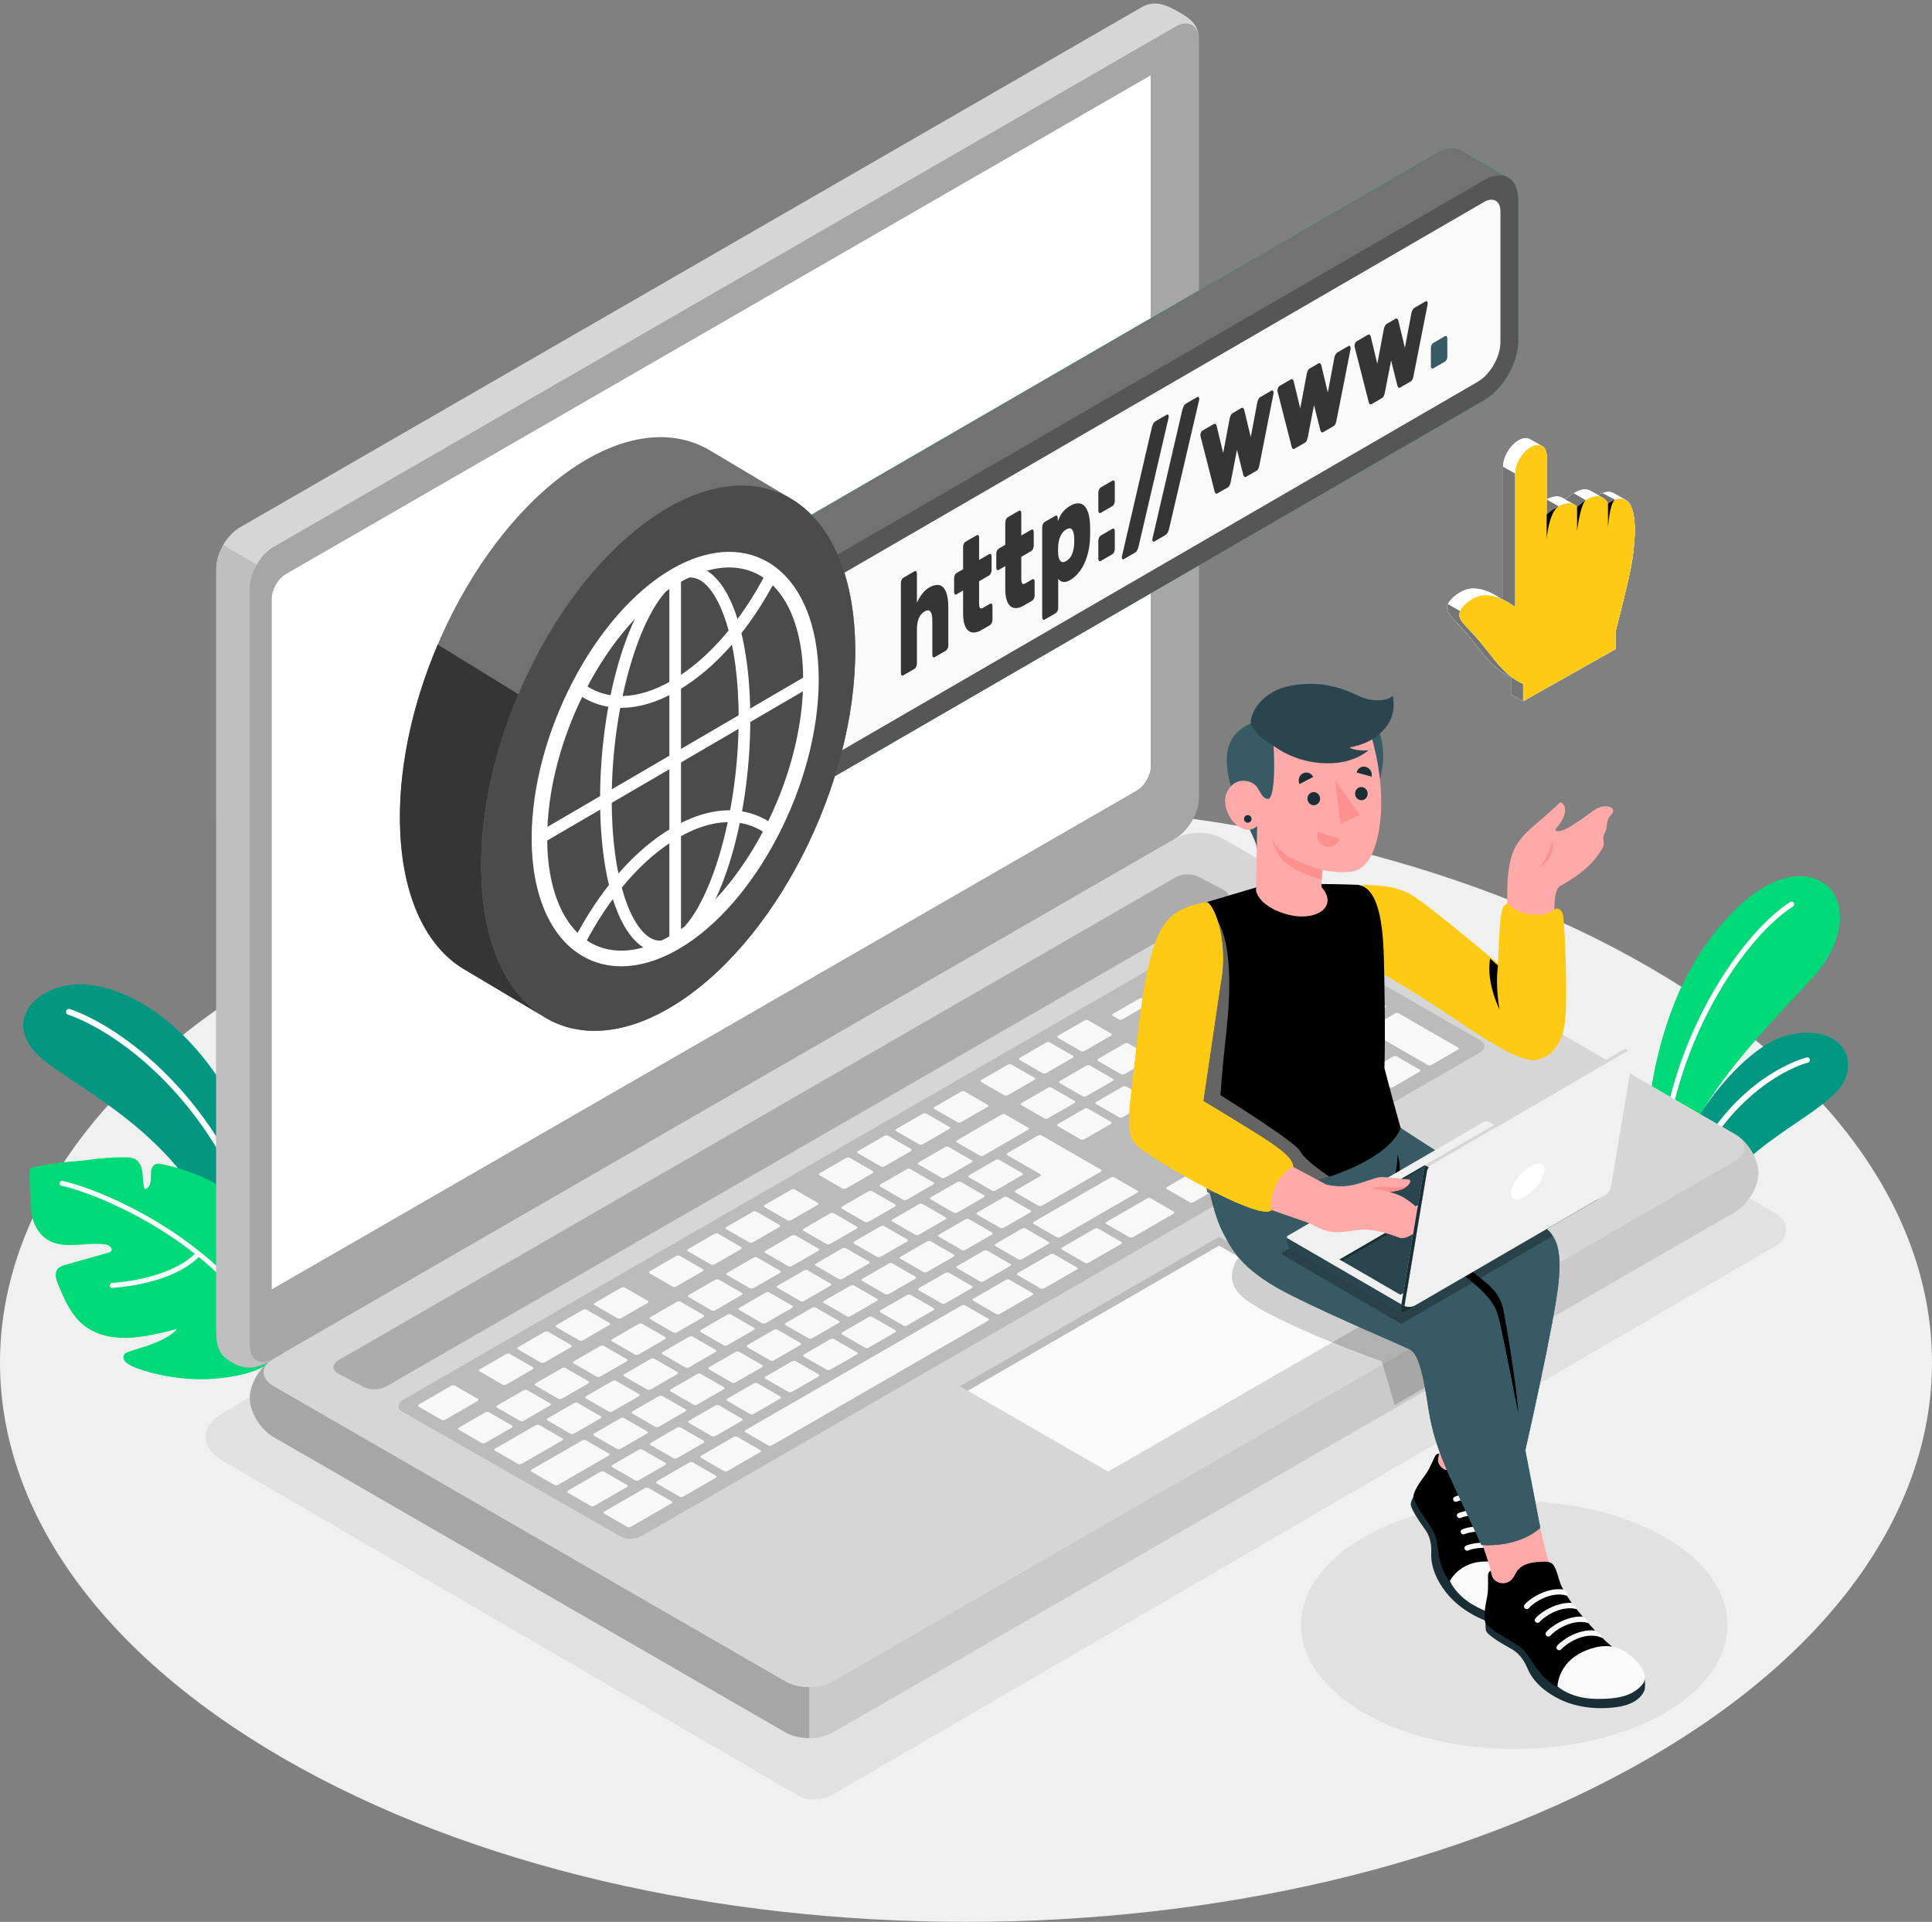 <?xml version="1.0" encoding="UTF-8"?>
<svg width="190px" height="189px" viewBox="0 0 190 189" version="1.1" xmlns="http://www.w3.org/2000/svg" xmlns:xlink="http://www.w3.org/1999/xlink">
    <rect x="0" y="0" width="190" height="189" fill="#808080" stroke="none"/>
    <!-- Generator: Sketch 52.1 (67048) - http://www.bohemiancoding.com/sketch -->
    <title>Group 246</title>
    <desc>Created with Sketch.</desc>
    <g id="Page-1" stroke="none" stroke-width="1" fill="none" fill-rule="evenodd">
        <g id="Web-Sistem---Landing-Page-" transform="translate(-592, -7864)">
            <g id="Group-246" transform="translate(592, 7864)">
                <path d="M27.825,172.891 C-9.275,151.412 -9.275,116.588 27.825,95.109 C64.925,73.63 125.076,73.63 162.175,95.109 C199.275,116.588 199.275,151.412 162.175,172.891 C125.076,194.37 64.925,194.37 27.825,172.891" id="Fill-1" fill="#F0F0F0"></path>
                <g id="Group-7" transform="translate(20, 85)" fill="#E1E1E1">
                    <path d="M58.455,91.558 L1.879,58.644 C-0.328,57.361 -0.328,55.261 1.879,53.978 L93.486,0.683 C94.394,0.154 95.882,0.154 96.791,0.683 L154.755,34.407 C155.921,35.086 155.921,36.78 154.755,37.457 L61.76,91.558 C60.851,92.087 59.364,92.087 58.455,91.558" id="Fill-3"></path>
                    <path d="M143.748,66.186 C151.937,70.947 151.937,78.665 143.748,83.426 C135.56,88.186 122.283,88.186 114.094,83.426 C105.905,78.665 105.905,70.947 114.094,66.186 C122.283,61.425 135.56,61.425 143.748,66.186" id="Fill-5"></path>
                </g>
                <g id="Group-34" transform="translate(2, 86)">
                    <path d="M25.227,39.262 C25.227,39.262 25.108,30.655 21.576,23.628 C18.043,16.6 12.703,11.898 7.385,10.929 C2.066,9.96 -2.754,14.517 2.644,18.524 C8.043,22.532 17.89,27.059 21.319,40.358 L25.227,39.262 Z" id="Fill-8" fill="#00DFBF"></path>
                    <path d="M25.227,39.262 C25.227,39.262 25.108,30.655 21.576,23.628 C18.043,16.6 12.703,11.898 7.385,10.929 C2.066,9.96 -2.754,14.517 2.644,18.524 C8.043,22.532 17.89,27.059 21.319,40.358 L25.227,39.262 Z" id="Fill-10" fill="#000000" opacity="0.332"></path>
                    <path d="M23.872,36.893 C23.892,36.892 23.911,36.889 23.931,36.883 C24.083,36.837 24.171,36.675 24.125,36.521 C19.855,21.843 9.664,14.868 4.872,13.23 C4.722,13.177 4.559,13.261 4.507,13.413 C4.457,13.566 4.537,13.731 4.688,13.782 C9.382,15.387 19.37,22.239 23.574,36.685 C23.613,36.82 23.74,36.904 23.872,36.893" id="Fill-12" fill="#FFFFFF"></path>
                    <path d="M25.766,47.385 C23.792,48.535 22.66,49.279 19.038,49.588 C16.877,49.772 13.954,49.462 11.432,48.542 C10.761,48.297 9.722,47.76 10.306,47.105 C10.608,46.767 14.16,46.196 15.43,44.683 C13.943,45.085 11.988,45.543 10.448,45.577 C8.909,45.611 7.308,45.237 6.127,44.238 C4.955,43.245 4.321,41.763 3.727,40.337 C3.524,39.85 3.332,39.253 3.643,38.829 C3.841,38.56 4.184,38.454 4.504,38.363 C5.849,37.984 7.194,37.605 8.54,37.226 C9.418,37.036 8.799,36.448 8.466,36.399 C7.89,36.312 7.339,36.314 7.003,36.332 C5.462,36.416 3.76,36.71 2.502,35.805 C1.749,35.263 1.305,34.365 1.116,33.45 C1.05,33.127 0.785,28.916 0.967,28.865 C1.969,28.589 3.018,28.442 4.047,28.323 C5.023,28.21 5.974,28.164 6.946,28.031 C8.044,27.881 9.152,27.807 10.26,27.811 C10.636,27.812 11.033,27.828 11.351,28.032 C11.788,28.311 11.961,28.868 12.017,29.388 C12.072,29.908 12.046,30.447 12.225,30.937 C12.697,30.896 12.852,30.273 12.84,29.793 C12.827,29.313 12.837,28.713 13.265,28.506 C13.482,28.4 13.738,28.443 13.974,28.492 C15.478,28.804 16.945,29.298 18.334,29.96 C18.969,30.263 19.604,30.613 20.061,31.153 C20.736,31.95 20.935,33.055 20.941,34.105 C20.947,35.155 20.786,36.204 20.854,37.251 C21.665,36.518 22.794,34.288 22.882,33.19 C24.627,34.325 25.66,36.666 25.985,39.867 C26.2,41.977 26.147,44.759 25.858,46.9 C25.847,46.973 25.831,47.347 25.766,47.385" id="Fill-14" fill="#00D978"></path>
                    <path d="M25.44,46.987 C25.354,46.987 25.27,46.939 25.228,46.857 C19.579,35.873 7.08,31.244 4.043,30.605 C3.913,30.578 3.83,30.45 3.857,30.319 C3.884,30.188 4.013,30.107 4.14,30.131 C7.225,30.779 19.915,35.48 25.652,46.633 C25.713,46.752 25.667,46.898 25.55,46.96 C25.515,46.978 25.477,46.987 25.44,46.987" id="Fill-18" fill="#FFFFFF"></path>
                    <path d="M9.023,40.657 C8.9,40.657 8.795,40.562 8.785,40.435 C8.775,40.301 8.873,40.185 9.005,40.174 C15.24,39.678 17.257,37.207 17.276,37.182 C17.358,37.077 17.508,37.06 17.611,37.143 C17.715,37.226 17.732,37.377 17.651,37.482 C17.567,37.59 15.513,40.142 9.042,40.657 C9.036,40.657 9.03,40.657 9.023,40.657" id="Fill-20" fill="#FFFFFF"></path>
                    <path d="M176.366,10.025 C173.603,13.086 168.533,18.122 165.586,22.985 C165.578,22.997 165.57,23.009 165.566,23.021 C164.415,24.928 163.591,26.807 163.364,28.529 L163.157,31.638 L161.895,30.9 L161.684,30.775 L161.162,30.473 C160.414,30.034 159.945,29.233 159.922,28.358 C159.719,20.777 161.72,14.333 163.655,10.433 C166.303,5.106 171.265,-0.326 175.578,0.207 C179.588,0.703 180.221,5.759 176.366,10.025" id="Fill-22" fill="#00D978"></path>
                    <path d="M174.331,3.146 C169.051,6.525 161.513,18.303 161.683,30.775 L161.162,30.473 C161.118,17.924 168.72,6.118 174.053,2.703 C174.176,2.622 174.336,2.662 174.411,2.787 C174.487,2.908 174.451,3.069 174.331,3.146" id="Fill-26" fill="#FFFFFF"></path>
                    <path d="M179.497,20.017 C178.576,22.545 173.328,24.739 169.453,28.388 C168.435,29.349 167.547,30.34 166.795,31.313 C166.046,32.283 164.704,32.542 163.651,31.924 L163.189,31.654 L163.157,31.638 L161.895,30.9 C162.643,28.045 163.989,25.34 165.566,23.021 C165.57,23.009 165.578,22.997 165.586,22.985 C168.151,19.219 171.317,16.497 173.527,15.88 C177.872,14.67 180.6,16.981 179.497,20.017" id="Fill-28" fill="#00DFBF"></path>
                    <path d="M179.497,20.017 C178.576,22.545 173.328,24.739 169.453,28.388 C168.435,29.349 167.547,30.34 166.795,31.313 C166.046,32.283 164.704,32.542 163.651,31.924 L163.189,31.654 L163.157,31.638 L161.895,30.9 C162.643,28.045 163.989,25.34 165.566,23.021 C165.57,23.009 165.578,22.997 165.586,22.985 C168.151,19.219 171.317,16.497 173.527,15.88 C177.872,14.67 180.6,16.981 179.497,20.017" id="Fill-30" fill="#000000" opacity="0.323"></path>
                    <path d="M175.805,18.497 C172.631,19.404 166.482,23.323 163.651,31.924 L163.189,31.654 C166.06,22.948 172.173,18.989 175.665,17.993 C175.809,17.952 175.945,18.033 175.984,18.174 C176.024,18.315 175.945,18.461 175.805,18.497" id="Fill-32" fill="#FFFFFF"></path>
                </g>
                <g id="Group-64" transform="translate(21, 0)">
                    <path d="M3.566,137.467 C3.566,138.85 4.603,140.569 5.881,141.306 L56.263,170.375 C57.541,171.112 59.613,171.112 60.891,170.375 L149.608,119.199 C150.886,118.461 151.922,116.743 151.922,115.359 C151.922,113.976 150.886,112.257 149.608,111.52 L99.226,82.452 C97.948,81.714 95.876,81.714 94.598,82.452 L5.88,133.628 C4.602,134.365 3.566,136.084 3.566,137.467" id="Fill-35" fill="#D6D6D6"></path>
                    <path d="M151.924,115.36 C151.924,116.744 150.887,118.46 149.609,119.198 L60.89,170.377 C60.251,170.741 59.413,170.928 58.579,170.928 L58.579,165.921 C59.413,165.921 60.251,165.734 60.89,165.365 L149.609,114.191 C150.728,113.546 150.868,112.549 150.028,111.815 C151.104,112.65 151.924,114.132 151.924,115.36" id="Fill-37" fill="#CACACA"></path>
                    <path d="M58.578,165.923 L58.578,170.926 C57.739,170.926 56.9,170.745 56.264,170.376 L5.88,141.307 C4.602,140.57 3.565,138.851 3.565,137.467 C3.565,136.17 4.479,134.579 5.644,133.778 C4.607,134.52 4.688,135.609 5.88,136.298 L56.264,165.368 C56.9,165.736 57.739,165.923 58.578,165.923" id="Fill-39" fill="#A6A6A6"></path>
                    <path d="M1.396,133.71 C0.265,132.913 0.262,131.851 0.262,130.376 L0.261,55.887 C0.261,54.413 1.297,52.62 2.576,51.883 L91.293,0.707 C92.571,-0.03 93.75,0.504 94.949,1.195 C96.147,1.887 96.912,2.484 96.912,3.958 L96.912,78.447 C96.912,79.921 95.876,81.714 94.598,82.452 L5.88,133.627 C3.946,134.931 2.627,134.578 1.396,133.71" id="Fill-41" fill="#A6A6A6"></path>
                    <path d="M5.88,133.629 C3.946,134.93 2.625,134.578 1.396,133.709 C0.266,132.913 0.262,131.85 0.262,130.376 L0.262,55.889 C0.262,55.15 0.523,54.335 0.936,53.612 L4.241,55.533 C3.824,56.252 3.567,57.067 3.567,57.802 L3.567,132.293 C3.567,133.767 4.601,134.363 5.88,133.629" id="Fill-43" fill="#BFBFBF"></path>
                    <g id="Group-47" transform="translate(0.798, 0)" fill="#D6D6D6">
                        <path d="M96.115,3.956 C96.115,2.485 95.078,1.888 93.8,2.622 L5.081,53.8 C4.442,54.169 3.861,54.803 3.446,55.528 L0.144,53.609 L0.14,53.609 C0.559,52.884 1.14,52.25 1.779,51.881 L90.493,0.706 C91.771,-0.032 92.95,0.502 94.149,1.195 C95.348,1.887 96.115,2.485 96.115,3.956" id="Fill-45"></path>
                    </g>
                    <path d="M7.125,56.466 L92.66,7.139 C93.427,6.696 94.048,7.055 94.048,7.94 L94.048,76.262 C94.048,77.147 93.427,78.223 92.66,78.665 L7.125,127.992 C6.358,128.434 5.737,128.075 5.737,127.191 L5.737,58.869 C5.737,57.984 6.358,56.909 7.125,56.466" id="Fill-48" fill="#A6A6A6"></path>
                    <path d="M7.125,56.466 C6.358,56.909 5.737,57.984 5.737,58.869 L5.737,126.779 L90.768,77.742 C91.535,77.3 92.157,76.224 92.157,75.34 L92.157,7.429 L7.125,56.466 Z" id="Fill-50" fill="#FFFFFF"></path>
                    <path d="M7.125,56.466 C6.358,56.909 5.737,57.984 5.737,58.869 L5.737,126.779 L90.768,77.742 C91.535,77.3 92.157,76.224 92.157,75.34 L92.157,7.429 L7.125,56.466 Z" id="Fill-52" fill="#FFFFFF"></path>
                    <path d="M12.284,133.764 L94.633,86.262 C95.272,85.893 96.308,85.893 96.947,86.263 L99.343,87.52 C99.982,87.888 99.982,88.486 99.343,88.855 L16.982,136.349 C16.343,136.718 15.307,136.718 14.667,136.349 L12.284,135.099 C11.645,134.731 11.645,134.133 12.284,133.764" id="Fill-54" fill="#ACACAC"></path>
                    <path d="M18.743,137.602 L101.091,90.099 C101.73,89.73 102.677,89.679 103.206,89.984 L124.639,102.349 C125.169,102.653 125.079,103.199 124.44,103.568 L42.188,151.006 C41.549,151.375 40.601,151.428 40.071,151.125 L18.546,138.818 C18.016,138.515 18.104,137.97 18.743,137.602" id="Fill-56" fill="#BBBBBB"></path>
                    <path d="M61.863,116.888 C61.953,116.94 62.115,116.931 62.224,116.867 L64.802,115.38 C64.912,115.317 64.928,115.224 64.839,115.172 L62.564,113.86 C62.474,113.808 62.312,113.818 62.203,113.881 L59.625,115.368 C59.515,115.431 59.499,115.525 59.589,115.576 L61.863,116.888 Z M92.802,98.079 C92.892,98.13 93.053,98.121 93.163,98.058 L95.741,96.571 C95.851,96.508 95.866,96.414 95.777,96.363 L95.172,96.013 C95.082,95.962 94.92,95.971 94.81,96.034 L92.232,97.521 C92.123,97.585 92.107,97.678 92.197,97.73 L92.802,98.079 Z M112.439,104.83 L115.017,103.343 C115.127,103.279 115.143,103.187 115.054,103.135 L112.779,101.823 C112.689,101.771 112.528,101.78 112.419,101.843 L109.84,103.331 C109.73,103.394 109.714,103.487 109.804,103.539 L112.078,104.851 C112.168,104.903 112.33,104.893 112.439,104.83 Z M105.116,96.487 C105.206,96.539 105.367,96.53 105.477,96.467 L108.055,94.979 C108.165,94.916 108.181,94.823 108.092,94.771 L105.817,93.459 C105.727,93.407 105.566,93.417 105.456,93.479 L102.878,94.967 C102.768,95.03 102.752,95.124 102.842,95.175 L105.116,96.487 Z M100.338,93.731 C100.428,93.783 100.59,93.774 100.699,93.711 L103.278,92.223 C103.387,92.16 103.403,92.067 103.313,92.015 L102.708,91.666 C102.618,91.614 102.457,91.623 102.347,91.687 L99.769,93.174 C99.659,93.237 99.643,93.33 99.733,93.382 L100.338,93.731 Z M89.033,100.253 C89.123,100.304 89.285,100.295 89.394,100.232 L91.973,98.744 C92.082,98.681 92.098,98.588 92.009,98.537 L91.403,98.187 C91.313,98.136 91.152,98.145 91.043,98.208 L88.464,99.695 C88.354,99.758 88.338,99.852 88.428,99.903 L89.033,100.253 Z M69.4,112.541 C69.489,112.592 69.651,112.583 69.761,112.52 L72.339,111.033 C72.449,110.97 72.464,110.876 72.375,110.825 L70.101,109.513 C70.011,109.461 69.849,109.47 69.74,109.533 L67.162,111.021 C67.052,111.084 67.036,111.177 67.126,111.229 L69.4,112.541 Z M65.632,114.715 C65.721,114.766 65.883,114.757 65.992,114.694 L68.571,113.207 C68.68,113.143 68.696,113.05 68.607,112.998 L66.332,111.686 C66.242,111.635 66.081,111.644 65.972,111.707 L63.393,113.194 C63.283,113.258 63.268,113.351 63.357,113.402 L65.632,114.715 Z M81.538,105.539 C81.628,105.591 81.789,105.581 81.899,105.518 L84.477,104.031 C84.587,103.968 84.603,103.875 84.513,103.823 L82.238,102.511 C82.149,102.459 81.987,102.468 81.878,102.531 L79.3,104.019 C79.19,104.082 79.174,104.175 79.263,104.227 L81.538,105.539 Z M73.168,110.367 C73.258,110.419 73.42,110.41 73.529,110.346 L76.108,108.859 C76.217,108.796 76.233,108.702 76.143,108.651 L73.869,107.339 C73.779,107.287 73.618,107.297 73.508,107.36 L70.93,108.847 C70.82,108.91 70.804,109.003 70.894,109.055 L73.168,110.367 Z M85.307,103.365 C85.396,103.417 85.558,103.407 85.667,103.344 L88.245,101.857 C88.355,101.794 88.371,101.701 88.282,101.649 L86.007,100.337 C85.917,100.285 85.756,100.295 85.646,100.358 L83.068,101.845 C82.958,101.908 82.942,102.002 83.032,102.053 L85.307,103.365 Z M77.77,107.712 C77.859,107.764 78.021,107.755 78.13,107.692 L80.709,106.205 C80.818,106.142 80.834,106.048 80.745,105.996 L78.47,104.685 C78.38,104.633 78.219,104.642 78.11,104.705 L75.531,106.192 C75.421,106.256 75.406,106.349 75.495,106.401 L77.77,107.712 Z M96.57,95.905 C96.66,95.957 96.822,95.948 96.931,95.884 L99.509,94.397 C99.619,94.334 99.635,94.241 99.545,94.189 L98.94,93.839 C98.85,93.788 98.689,93.797 98.579,93.861 L96.001,95.348 C95.892,95.411 95.875,95.504 95.965,95.556 L96.57,95.905 Z M75.747,125.996 L78.326,124.508 C78.435,124.445 78.452,124.352 78.362,124.3 L76.087,122.988 C75.998,122.937 75.836,122.946 75.727,123.009 L73.148,124.496 C73.039,124.559 73.023,124.653 73.112,124.704 L75.386,126.017 C75.477,126.068 75.638,126.059 75.747,125.996 Z M68.211,130.343 L70.789,128.856 C70.899,128.793 70.915,128.7 70.825,128.648 L68.551,127.335 C68.461,127.284 68.299,127.293 68.19,127.357 L65.612,128.844 C65.502,128.907 65.486,129 65.576,129.052 L67.85,130.364 C67.94,130.415 68.102,130.406 68.211,130.343 Z M71.979,128.169 L74.557,126.682 C74.667,126.619 74.683,126.526 74.593,126.474 L72.319,125.162 C72.229,125.11 72.068,125.12 71.958,125.183 L69.38,126.67 C69.27,126.733 69.254,126.826 69.344,126.878 L71.618,128.19 C71.708,128.242 71.87,128.232 71.979,128.169 Z M56.906,136.864 L59.484,135.377 C59.594,135.314 59.61,135.221 59.52,135.169 L57.246,133.857 C57.156,133.805 56.994,133.814 56.885,133.878 L54.307,135.365 C54.197,135.428 54.181,135.521 54.271,135.573 L56.545,136.885 C56.635,136.937 56.796,136.927 56.906,136.864 Z M64.442,132.517 L67.021,131.03 C67.131,130.966 67.146,130.873 67.057,130.822 L64.782,129.509 C64.693,129.458 64.531,129.467 64.422,129.53 L61.843,131.017 C61.734,131.08 61.718,131.174 61.807,131.226 L64.082,132.538 C64.171,132.589 64.333,132.58 64.442,132.517 Z M60.674,134.69 L63.253,133.203 C63.362,133.14 63.378,133.047 63.288,132.995 L61.014,131.683 C60.924,131.631 60.763,131.641 60.653,131.704 L58.075,133.191 C57.965,133.254 57.949,133.348 58.039,133.399 L60.314,134.711 C60.403,134.763 60.565,134.754 60.674,134.69 Z M96.212,114.003 C96.301,114.055 96.463,114.046 96.573,113.983 L99.151,112.495 C99.26,112.432 99.276,112.339 99.187,112.287 L96.913,110.976 C96.823,110.923 96.661,110.933 96.551,110.996 L93.973,112.483 C93.864,112.547 93.848,112.64 93.937,112.692 L96.212,114.003 Z M79.516,123.822 L82.094,122.335 C82.204,122.271 82.22,122.178 82.13,122.127 L79.856,120.814 C79.766,120.763 79.604,120.772 79.495,120.835 L76.916,122.323 C76.807,122.386 76.791,122.479 76.881,122.53 L79.155,123.843 C79.245,123.894 79.406,123.885 79.516,123.822 Z M101.326,107.114 L103.904,105.627 C104.013,105.564 104.03,105.471 103.94,105.419 L101.666,104.107 C101.576,104.055 101.414,104.065 101.305,104.128 L98.727,105.615 C98.617,105.678 98.601,105.771 98.691,105.823 L100.965,107.135 C101.054,107.187 101.216,107.177 101.326,107.114 Z M104.542,109.198 C104.631,109.25 104.793,109.241 104.903,109.178 L107.481,107.69 C107.59,107.627 107.606,107.534 107.517,107.482 L105.242,106.17 C105.153,106.118 104.991,106.128 104.882,106.191 L102.303,107.678 C102.194,107.741 102.178,107.835 102.267,107.887 L104.542,109.198 Z M83.284,121.648 L90.821,117.301 C90.93,117.237 90.946,117.144 90.857,117.093 L88.582,115.78 C88.493,115.729 88.332,115.738 88.221,115.801 L80.685,120.149 C80.575,120.212 80.559,120.305 80.649,120.357 L82.923,121.669 C83.014,121.72 83.175,121.712 83.284,121.648 Z M93.188,107.682 L95.766,106.195 C95.875,106.132 95.891,106.039 95.801,105.987 L93.527,104.675 C93.438,104.623 93.276,104.632 93.166,104.696 L90.588,106.183 C90.478,106.246 90.463,106.34 90.552,106.391 L92.826,107.703 C92.916,107.755 93.077,107.745 93.188,107.682 Z M108.671,107.004 L111.249,105.517 C111.359,105.453 111.375,105.36 111.285,105.308 L109.011,103.997 C108.921,103.945 108.76,103.954 108.65,104.017 L106.072,105.504 C105.962,105.567 105.946,105.661 106.036,105.713 L108.31,107.024 C108.399,107.076 108.561,107.067 108.671,107.004 Z M100.489,113.038 C100.4,112.987 100.238,112.996 100.128,113.06 L97.55,114.547 C97.441,114.61 97.425,114.703 97.514,114.755 L99.789,116.067 C99.878,116.118 100.04,116.109 100.15,116.046 L102.728,114.559 C102.837,114.496 102.853,114.402 102.764,114.351 L100.489,113.038 Z M87.003,120.818 C86.913,120.767 86.752,120.776 86.642,120.839 L83.468,122.669 C83.359,122.733 83.343,122.826 83.432,122.878 L85.707,124.19 C85.797,124.242 85.958,124.232 86.068,124.169 L89.241,122.339 C89.35,122.275 89.366,122.182 89.277,122.13 L87.003,120.818 Z M47.138,143.814 C47.048,143.763 46.886,143.772 46.777,143.835 L43.603,145.666 C43.494,145.729 43.478,145.822 43.568,145.874 L45.842,147.186 C45.931,147.238 46.093,147.228 46.203,147.165 L49.376,145.334 C49.486,145.271 49.502,145.178 49.412,145.126 L47.138,143.814 Z M78.276,125.852 C78.186,125.8 78.025,125.81 77.915,125.873 L74.742,127.703 C74.632,127.767 74.616,127.86 74.706,127.912 L76.981,129.224 C77.07,129.275 77.231,129.266 77.341,129.203 L80.514,127.372 C80.624,127.309 80.64,127.216 80.55,127.164 L78.276,125.852 Z M51.501,141.297 C51.411,141.245 51.249,141.255 51.14,141.318 L47.967,143.148 C47.857,143.212 47.841,143.305 47.931,143.357 L50.205,144.669 C50.295,144.72 50.456,144.711 50.566,144.648 L53.74,142.817 C53.849,142.754 53.865,142.661 53.775,142.609 L51.501,141.297 Z M73.913,128.369 C73.823,128.317 73.661,128.327 73.552,128.39 L52.33,140.632 C52.221,140.695 52.205,140.788 52.294,140.84 L54.569,142.152 C54.658,142.203 54.82,142.194 54.929,142.131 L76.151,129.89 C76.261,129.826 76.277,129.733 76.187,129.681 L73.913,128.369 Z M92.159,117.844 C92.07,117.792 91.908,117.801 91.798,117.864 L87.832,120.153 C87.722,120.216 87.706,120.309 87.796,120.361 L90.07,121.673 C90.16,121.724 90.321,121.715 90.431,121.652 L94.398,119.364 C94.507,119.3 94.523,119.208 94.434,119.156 L92.159,117.844 Z M82.639,123.336 C82.55,123.283 82.388,123.293 82.279,123.356 L79.105,125.187 C78.995,125.25 78.979,125.343 79.069,125.395 L81.343,126.706 C81.434,126.758 81.595,126.749 81.704,126.686 L84.878,124.855 C84.987,124.792 85.003,124.699 84.913,124.647 L82.639,123.336 Z M122.399,103.024 L116.547,99.649 C116.458,99.597 116.296,99.606 116.187,99.67 L113.608,101.157 C113.499,101.22 113.483,101.314 113.572,101.365 L119.424,104.74 C119.513,104.792 119.675,104.783 119.784,104.72 L122.363,103.232 C122.472,103.169 122.488,103.076 122.399,103.024 Z M116.356,103.886 C116.266,103.834 116.105,103.844 115.996,103.906 L113.417,105.394 C113.307,105.457 113.291,105.551 113.381,105.602 L115.655,106.914 C115.745,106.966 115.907,106.957 116.016,106.893 L118.594,105.406 C118.704,105.343 118.72,105.25 118.63,105.198 L116.356,103.886 Z M96.721,115.212 C96.631,115.161 96.47,115.17 96.36,115.233 L93.782,116.72 C93.672,116.784 93.656,116.877 93.746,116.929 L96.02,118.241 C96.11,118.292 96.271,118.283 96.381,118.22 L98.959,116.732 C99.069,116.669 99.085,116.576 98.995,116.525 L96.721,115.212 Z M53.137,139.038 L55.716,137.551 C55.825,137.487 55.841,137.394 55.752,137.342 L53.477,136.031 C53.387,135.979 53.226,135.988 53.117,136.051 L50.538,137.539 C50.429,137.602 50.413,137.695 50.502,137.747 L52.777,139.059 C52.866,139.111 53.028,139.101 53.137,139.038 Z M104.258,110.865 C104.168,110.813 104.007,110.822 103.897,110.886 L101.318,112.373 C101.209,112.436 101.193,112.529 101.283,112.581 L103.557,113.893 C103.646,113.945 103.808,113.936 103.918,113.872 L106.496,112.385 C106.605,112.322 106.621,112.228 106.532,112.177 L104.258,110.865 Z M112.588,106.06 C112.498,106.008 112.336,106.017 112.227,106.08 L105.88,109.742 C105.771,109.805 105.755,109.898 105.844,109.95 L108.119,111.261 C108.208,111.313 108.37,111.304 108.48,111.241 L114.826,107.58 C114.935,107.517 114.951,107.423 114.862,107.372 L112.588,106.06 Z M35.974,131.822 C36.064,131.874 36.225,131.865 36.335,131.802 L38.913,130.314 C39.023,130.251 39.039,130.158 38.949,130.106 L36.675,128.794 C36.585,128.743 36.423,128.752 36.314,128.815 L33.736,130.302 C33.626,130.366 33.61,130.459 33.7,130.51 L35.974,131.822 Z M39.743,129.649 C39.832,129.7 39.994,129.691 40.103,129.628 L42.682,128.141 C42.791,128.077 42.807,127.984 42.718,127.933 L40.443,126.62 C40.353,126.569 40.192,126.578 40.082,126.641 L37.504,128.128 C37.394,128.192 37.378,128.285 37.468,128.336 L39.743,129.649 Z M42.774,146.331 C42.684,146.28 42.523,146.289 42.414,146.352 L38.447,148.64 C38.337,148.703 38.321,148.797 38.411,148.848 L40.685,150.16 C40.775,150.212 40.936,150.203 41.046,150.139 L45.013,147.852 C45.122,147.788 45.138,147.695 45.049,147.643 L42.774,146.331 Z M45.15,126.529 C45.24,126.581 45.402,126.571 45.511,126.508 L48.089,125.021 C48.199,124.958 48.215,124.865 48.125,124.813 L45.851,123.501 C45.762,123.449 45.6,123.458 45.49,123.522 L42.912,125.009 C42.802,125.072 42.787,125.166 42.876,125.217 L45.15,126.529 Z M52.687,122.181 C52.777,122.233 52.938,122.224 53.048,122.161 L55.626,120.674 C55.736,120.61 55.752,120.517 55.662,120.465 L53.388,119.153 C53.298,119.102 53.137,119.111 53.027,119.174 L50.449,120.661 C50.339,120.725 50.323,120.818 50.412,120.87 L52.687,122.181 Z M32.206,133.996 C32.295,134.048 32.457,134.039 32.566,133.975 L35.145,132.488 C35.254,132.425 35.271,132.332 35.181,132.28 L32.906,130.968 C32.817,130.916 32.655,130.925 32.546,130.989 L29.967,132.476 C29.858,132.539 29.842,132.633 29.931,132.684 L32.206,133.996 Z M48.919,124.355 C49.009,124.407 49.17,124.398 49.279,124.335 L51.858,122.847 C51.968,122.784 51.984,122.691 51.893,122.639 L49.619,121.327 C49.53,121.275 49.368,121.285 49.259,121.348 L46.68,122.835 C46.571,122.898 46.555,122.992 46.644,123.043 L48.919,124.355 Z M56.455,120.008 C56.545,120.06 56.707,120.05 56.816,119.987 L59.394,118.5 C59.504,118.437 59.52,118.343 59.43,118.292 L57.156,116.98 C57.067,116.928 56.905,116.938 56.795,117.001 L54.217,118.488 C54.108,118.551 54.091,118.644 54.181,118.696 L56.455,120.008 Z M40.679,146.037 L38.404,144.726 C38.314,144.674 38.153,144.683 38.043,144.746 L34.87,146.577 C34.76,146.64 34.744,146.733 34.834,146.785 L37.108,148.097 C37.198,148.149 37.36,148.139 37.469,148.076 L40.643,146.246 C40.752,146.183 40.768,146.089 40.679,146.037 Z M38.886,142.945 L36.612,141.633 C36.523,141.581 36.361,141.59 36.251,141.654 L31.293,144.514 C31.183,144.577 31.168,144.67 31.257,144.722 L33.531,146.034 C33.621,146.086 33.783,146.076 33.892,146.013 L38.851,143.153 C38.96,143.089 38.976,142.997 38.886,142.945 Z M28.438,136.17 C28.527,136.222 28.689,136.212 28.798,136.149 L31.377,134.661 C31.486,134.598 31.502,134.506 31.412,134.454 L29.138,133.142 C29.049,133.09 28.887,133.099 28.777,133.162 L26.199,134.65 C26.089,134.713 26.073,134.806 26.163,134.858 L28.438,136.17 Z M26.005,137.573 L23.73,136.261 C23.641,136.21 23.479,136.219 23.37,136.282 L20.196,138.112 C20.087,138.175 20.07,138.269 20.161,138.321 L22.435,139.633 C22.524,139.684 22.686,139.675 22.795,139.612 L25.969,137.781 C26.079,137.718 26.094,137.625 26.005,137.573 Z M34.318,141.453 L32.044,140.141 C31.954,140.09 31.792,140.099 31.683,140.162 L27.716,142.45 C27.607,142.513 27.591,142.607 27.68,142.659 L29.955,143.97 C30.044,144.022 30.206,144.013 30.315,143.95 L34.282,141.662 C34.392,141.598 34.408,141.505 34.318,141.453 Z M29.353,140.191 L27.079,138.879 C26.989,138.828 26.827,138.837 26.718,138.9 L24.139,140.387 C24.03,140.45 24.014,140.543 24.104,140.595 L26.378,141.907 C26.468,141.959 26.629,141.95 26.739,141.886 L29.317,140.399 C29.427,140.336 29.442,140.243 29.353,140.191 Z M49.369,141.212 L51.948,139.724 C52.057,139.661 52.073,139.568 51.984,139.516 L49.709,138.205 C49.619,138.153 49.458,138.162 49.348,138.225 L46.77,139.712 C46.66,139.775 46.644,139.869 46.734,139.921 L49.008,141.233 C49.098,141.284 49.26,141.275 49.369,141.212 Z M54.293,127.119 L51.715,128.607 C51.605,128.67 51.589,128.763 51.679,128.815 L53.953,130.127 C54.043,130.179 54.205,130.17 54.314,130.107 L56.892,128.619 C57.002,128.556 57.018,128.463 56.928,128.411 L54.654,127.099 C54.564,127.047 54.402,127.057 54.293,127.119 Z M50.525,129.293 L47.947,130.781 C47.837,130.844 47.821,130.937 47.91,130.989 L50.185,132.301 C50.274,132.352 50.436,132.344 50.546,132.28 L53.124,130.793 C53.233,130.73 53.249,130.636 53.16,130.584 L50.885,129.273 C50.795,129.221 50.634,129.23 50.525,129.293 Z M65.598,120.598 L63.02,122.086 C62.91,122.149 62.894,122.242 62.984,122.294 L65.258,123.606 C65.348,123.658 65.509,123.648 65.619,123.585 L68.197,122.098 C68.307,122.034 68.323,121.942 68.233,121.89 L65.959,120.578 C65.869,120.526 65.707,120.535 65.598,120.598 Z M58.061,124.946 L55.483,126.433 C55.373,126.496 55.357,126.59 55.447,126.642 L57.721,127.953 C57.811,128.005 57.973,127.996 58.082,127.933 L60.66,126.445 C60.77,126.382 60.786,126.289 60.697,126.237 L58.422,124.925 C58.332,124.873 58.171,124.883 58.061,124.946 Z M61.83,122.772 L59.251,124.259 C59.142,124.323 59.126,124.416 59.215,124.468 L61.49,125.78 C61.58,125.832 61.741,125.822 61.85,125.759 L64.429,124.271 C64.539,124.208 64.554,124.115 64.465,124.063 L62.19,122.752 C62.101,122.7 61.939,122.709 61.83,122.772 Z M46.757,131.467 L44.178,132.955 C44.068,133.018 44.052,133.111 44.142,133.163 L46.417,134.475 C46.506,134.526 46.668,134.517 46.777,134.454 L49.356,132.967 C49.465,132.904 49.481,132.81 49.391,132.758 L47.117,131.446 C47.027,131.395 46.866,131.404 46.757,131.467 Z M42.988,133.641 L40.41,135.128 C40.3,135.191 40.284,135.284 40.374,135.337 L42.648,136.648 C42.738,136.7 42.899,136.691 43.009,136.627 L45.587,135.141 C45.697,135.077 45.713,134.984 45.623,134.932 L43.349,133.62 C43.259,133.569 43.097,133.578 42.988,133.641 Z M55.114,133.771 L57.692,132.284 C57.802,132.221 57.818,132.128 57.728,132.076 L55.454,130.764 C55.364,130.712 55.203,130.722 55.093,130.785 L52.515,132.272 C52.405,132.335 52.389,132.428 52.479,132.48 L54.753,133.792 C54.843,133.844 55.004,133.835 55.114,133.771 Z M51.346,135.945 L53.924,134.458 C54.034,134.395 54.05,134.302 53.96,134.25 L51.686,132.938 C51.596,132.886 51.434,132.895 51.324,132.959 L48.746,134.446 C48.637,134.509 48.621,134.602 48.711,134.654 L50.985,135.966 C51.075,136.018 51.236,136.008 51.346,135.945 Z M47.577,138.119 L50.156,136.632 C50.265,136.569 50.281,136.475 50.192,136.423 L47.917,135.112 C47.827,135.06 47.666,135.069 47.556,135.133 L44.978,136.619 C44.869,136.683 44.852,136.776 44.942,136.827 L47.217,138.139 C47.306,138.191 47.468,138.182 47.577,138.119 Z M39.22,135.815 L36.641,137.302 C36.532,137.365 36.515,137.458 36.605,137.51 L38.88,138.822 C38.969,138.874 39.131,138.865 39.24,138.801 L41.819,137.314 C41.928,137.251 41.944,137.158 41.855,137.106 L39.58,135.794 C39.491,135.742 39.329,135.752 39.22,135.815 Z M43.448,140.314 C43.538,140.365 43.7,140.356 43.809,140.292 L46.387,138.805 C46.497,138.742 46.513,138.649 46.423,138.597 L44.149,137.285 C44.059,137.234 43.898,137.243 43.788,137.306 L41.21,138.793 C41.1,138.856 41.084,138.95 41.174,139.001 L43.448,140.314 Z M73.135,116.251 L70.556,117.738 C70.447,117.802 70.431,117.895 70.521,117.946 L72.795,119.258 C72.885,119.31 73.046,119.301 73.155,119.238 L75.734,117.75 C75.844,117.687 75.86,117.594 75.769,117.542 L73.495,116.23 C73.406,116.179 73.244,116.188 73.135,116.251 Z M104.734,104.961 C104.823,105.013 104.984,105.004 105.094,104.94 L107.673,103.453 C107.782,103.39 107.798,103.297 107.709,103.245 L105.434,101.933 C105.344,101.882 105.183,101.891 105.073,101.954 L102.495,103.441 C102.385,103.504 102.369,103.598 102.459,103.649 L104.734,104.961 Z M69.367,118.424 L66.788,119.912 C66.678,119.975 66.663,120.069 66.752,120.12 L69.027,121.432 C69.116,121.484 69.278,121.474 69.387,121.411 L71.966,119.924 C72.075,119.861 72.091,119.768 72.001,119.716 L69.727,118.404 C69.638,118.352 69.476,118.361 69.367,118.424 Z M97.728,102.065 L95.15,103.552 C95.04,103.615 95.024,103.708 95.114,103.76 L97.388,105.072 C97.478,105.123 97.639,105.114 97.749,105.051 L100.327,103.564 C100.437,103.5 100.453,103.407 100.363,103.356 L98.089,102.043 C97.999,101.992 97.838,102.001 97.728,102.065 Z M106.419,97.239 L112.27,100.614 C112.359,100.665 112.521,100.656 112.631,100.593 L115.209,99.106 C115.318,99.043 115.334,98.949 115.245,98.898 L109.394,95.522 C109.304,95.471 109.143,95.48 109.033,95.543 L106.455,97.031 C106.345,97.094 106.329,97.187 106.419,97.239 Z M105.625,97.696 C105.536,97.644 105.374,97.654 105.265,97.717 L102.686,99.204 C102.577,99.267 102.561,99.36 102.65,99.412 L104.925,100.724 C105.014,100.776 105.176,100.767 105.285,100.704 L107.864,99.217 C107.973,99.153 107.99,99.06 107.9,99.008 L105.625,97.696 Z M101.517,102.878 L104.096,101.39 C104.205,101.327 104.221,101.234 104.131,101.182 L101.857,99.87 C101.767,99.818 101.606,99.828 101.496,99.891 L98.918,101.378 C98.808,101.441 98.792,101.534 98.882,101.586 L101.157,102.898 C101.246,102.95 101.408,102.94 101.517,102.878 Z M108.863,102.767 L111.441,101.28 C111.55,101.216 111.566,101.123 111.477,101.071 L109.202,99.759 C109.112,99.708 108.951,99.717 108.842,99.78 L106.263,101.267 C106.154,101.331 106.137,101.424 106.227,101.475 L108.501,102.788 C108.591,102.839 108.753,102.83 108.863,102.767 Z M62.651,129.424 L65.229,127.937 C65.338,127.873 65.354,127.78 65.265,127.729 L62.991,126.416 C62.901,126.364 62.739,126.374 62.63,126.437 L60.051,127.925 C59.942,127.988 59.926,128.081 60.016,128.132 L62.29,129.444 C62.379,129.496 62.541,129.487 62.651,129.424 Z M102.049,95.633 C101.959,95.581 101.797,95.59 101.688,95.653 L99.11,97.141 C99,97.204 98.984,97.297 99.074,97.349 L101.348,98.661 C101.437,98.713 101.599,98.704 101.709,98.641 L104.287,97.153 C104.396,97.09 104.413,96.997 104.323,96.945 L102.049,95.633 Z M76.924,117.064 L79.502,115.577 C79.612,115.513 79.628,115.42 79.538,115.368 L77.264,114.056 C77.174,114.005 77.013,114.014 76.903,114.077 L74.325,115.564 C74.215,115.628 74.199,115.721 74.289,115.773 L76.563,117.085 C76.653,117.136 76.815,117.127 76.924,117.064 Z M97.919,97.827 L95.341,99.315 C95.232,99.378 95.216,99.471 95.305,99.523 L97.58,100.835 C97.669,100.886 97.831,100.878 97.941,100.814 L100.519,99.327 C100.628,99.264 100.644,99.17 100.555,99.118 L98.281,97.807 C98.191,97.755 98.029,97.764 97.919,97.827 Z M89.589,102.633 L87.011,104.12 C86.902,104.183 86.886,104.276 86.975,104.328 L89.249,105.64 C89.339,105.692 89.501,105.682 89.61,105.619 L92.189,104.132 C92.298,104.069 92.314,103.975 92.225,103.924 L89.95,102.612 C89.861,102.56 89.699,102.57 89.589,102.633 Z M94.151,100.001 L91.573,101.489 C91.463,101.552 91.447,101.645 91.537,101.697 L93.811,103.008 C93.901,103.06 94.063,103.051 94.172,102.988 L96.751,101.501 C96.86,101.437 96.876,101.344 96.786,101.292 L94.512,99.981 C94.422,99.928 94.261,99.938 94.151,100.001 Z M58.882,131.598 L61.461,130.11 C61.57,130.047 61.586,129.954 61.497,129.902 L59.222,128.59 C59.132,128.538 58.971,128.548 58.861,128.611 L56.283,130.098 C56.173,130.162 56.158,130.254 56.247,130.307 L58.522,131.618 C58.611,131.67 58.773,131.661 58.882,131.598 Z M41.791,130.205 L39.213,131.692 C39.103,131.755 39.087,131.848 39.177,131.9 L41.451,133.212 C41.541,133.264 41.703,133.255 41.812,133.191 L44.391,131.704 C44.5,131.641 44.516,131.548 44.426,131.496 L42.152,130.184 C42.062,130.132 41.901,130.142 41.791,130.205 Z M45.56,128.031 L42.981,129.519 C42.872,129.582 42.856,129.675 42.945,129.726 L45.22,131.038 C45.309,131.09 45.471,131.081 45.58,131.018 L48.159,129.531 C48.268,129.467 48.284,129.374 48.195,129.322 L45.92,128.01 C45.831,127.959 45.669,127.968 45.56,128.031 Z M49.328,125.857 L46.75,127.345 C46.64,127.408 46.624,127.501 46.713,127.553 L48.988,128.865 C49.078,128.916 49.239,128.907 49.349,128.844 L51.927,127.357 C52.037,127.294 52.053,127.2 51.963,127.149 L49.688,125.837 C49.599,125.785 49.437,125.794 49.328,125.857 Z M56.864,121.51 L54.286,122.997 C54.177,123.06 54.161,123.153 54.25,123.205 L56.525,124.517 C56.614,124.569 56.776,124.56 56.885,124.496 L59.463,123.009 C59.573,122.946 59.589,122.853 59.5,122.801 L57.225,121.489 C57.136,121.437 56.974,121.447 56.864,121.51 Z M38.023,132.379 L35.444,133.866 C35.335,133.929 35.319,134.022 35.409,134.074 L37.683,135.386 C37.773,135.438 37.934,135.429 38.044,135.365 L40.622,133.878 C40.732,133.815 40.748,133.721 40.658,133.67 L38.384,132.358 C38.294,132.306 38.132,132.315 38.023,132.379 Z M53.096,123.684 L50.518,125.171 C50.409,125.234 50.392,125.327 50.482,125.379 L52.756,126.691 C52.846,126.743 53.007,126.734 53.117,126.67 L55.695,125.183 C55.805,125.12 55.821,125.026 55.731,124.975 L53.457,123.663 C53.367,123.611 53.206,123.621 53.096,123.684 Z M34.254,134.552 L31.676,136.039 C31.566,136.103 31.551,136.196 31.64,136.248 L33.915,137.56 C34.004,137.611 34.166,137.602 34.275,137.539 L36.854,136.052 C36.963,135.988 36.979,135.895 36.89,135.844 L34.615,134.532 C34.526,134.48 34.364,134.489 34.254,134.552 Z M41.472,145.58 C41.561,145.632 41.723,145.623 41.833,145.56 L44.411,144.072 C44.52,144.009 44.536,143.916 44.447,143.864 L42.172,142.552 C42.082,142.5 41.921,142.509 41.812,142.573 L39.233,144.06 C39.124,144.123 39.107,144.216 39.198,144.268 L41.472,145.58 Z M45.601,143.386 L48.179,141.898 C48.289,141.835 48.305,141.742 48.215,141.69 L45.941,140.378 C45.851,140.326 45.689,140.336 45.58,140.399 L43.002,141.886 C42.892,141.949 42.876,142.043 42.966,142.095 L45.24,143.406 C45.33,143.458 45.491,143.449 45.601,143.386 Z M35.111,140.996 C35.201,141.048 35.363,141.038 35.472,140.975 L38.051,139.488 C38.16,139.425 38.176,139.331 38.086,139.28 L35.812,137.968 C35.722,137.916 35.561,137.926 35.451,137.989 L32.873,139.476 C32.763,139.539 32.747,139.632 32.837,139.684 L35.111,140.996 Z M30.486,136.726 L27.908,138.213 C27.798,138.276 27.782,138.37 27.872,138.421 L30.146,139.733 C30.236,139.785 30.398,139.776 30.507,139.712 L33.085,138.225 C33.195,138.162 33.211,138.069 33.121,138.017 L30.847,136.705 C30.757,136.654 30.596,136.663 30.486,136.726 Z M39.68,142.487 C39.77,142.539 39.931,142.53 40.041,142.466 L42.619,140.979 C42.728,140.916 42.745,140.823 42.655,140.771 L40.38,139.459 C40.291,139.408 40.129,139.417 40.02,139.48 L37.441,140.967 C37.332,141.03 37.316,141.123 37.406,141.175 L39.68,142.487 Z M60.633,119.336 L58.054,120.823 C57.945,120.887 57.929,120.98 58.018,121.032 L60.293,122.343 C60.383,122.395 60.544,122.386 60.654,122.323 L63.232,120.835 C63.342,120.773 63.358,120.679 63.268,120.627 L60.993,119.315 C60.904,119.263 60.742,119.273 60.633,119.336 Z M64.401,117.162 L61.823,118.65 C61.714,118.713 61.697,118.806 61.787,118.858 L64.061,120.17 C64.151,120.221 64.313,120.212 64.422,120.149 L67,118.662 C67.11,118.599 67.126,118.505 67.036,118.453 L64.762,117.142 C64.672,117.09 64.511,117.099 64.401,117.162 Z M81.492,118.555 L87.244,115.237 C87.354,115.174 87.37,115.081 87.28,115.029 L81.429,111.654 C81.339,111.602 81.178,111.611 81.068,111.674 L78.093,113.391 C77.984,113.454 77.968,113.547 78.057,113.599 L81.309,115.475 C81.399,115.527 81.383,115.62 81.273,115.683 L78.894,117.056 C78.783,117.119 78.767,117.212 78.858,117.264 L81.132,118.576 C81.221,118.628 81.383,118.618 81.492,118.555 Z M85.651,112.03 L88.229,110.543 C88.338,110.479 88.354,110.386 88.265,110.335 L85.99,109.023 C85.901,108.971 85.739,108.98 85.63,109.043 L83.051,110.53 C82.942,110.594 82.926,110.687 83.015,110.739 L85.29,112.051 C85.379,112.103 85.541,112.093 85.651,112.03 Z M66.419,127.25 L68.998,125.763 C69.107,125.7 69.123,125.606 69.033,125.555 L66.759,124.243 C66.669,124.191 66.508,124.2 66.398,124.263 L63.82,125.751 C63.71,125.814 63.694,125.907 63.784,125.959 L66.059,127.271 C66.148,127.322 66.309,127.314 66.419,127.25 Z M70.187,125.077 L72.766,123.589 C72.875,123.526 72.891,123.433 72.802,123.381 L70.527,122.069 C70.437,122.017 70.276,122.027 70.167,122.089 L67.588,123.577 C67.478,123.64 67.463,123.733 67.552,123.785 L69.827,125.097 C69.916,125.149 70.078,125.14 70.187,125.077 Z M73.956,122.903 L76.534,121.415 C76.644,121.352 76.66,121.259 76.57,121.207 L74.296,119.895 C74.206,119.844 74.044,119.853 73.935,119.916 L71.357,121.403 C71.247,121.466 71.231,121.56 71.321,121.611 L73.595,122.923 C73.685,122.975 73.846,122.966 73.956,122.903 Z M77.724,120.729 L80.303,119.241 C80.412,119.179 80.428,119.085 80.339,119.033 L78.064,117.722 C77.974,117.67 77.813,117.679 77.703,117.742 L75.125,119.23 C75.015,119.293 74.999,119.386 75.089,119.438 L77.364,120.75 C77.453,120.802 77.615,120.792 77.724,120.729 Z M68.17,114.988 L65.591,116.476 C65.482,116.539 65.466,116.632 65.555,116.684 L67.83,117.996 C67.92,118.048 68.081,118.039 68.191,117.975 L70.769,116.488 C70.879,116.425 70.895,116.332 70.805,116.28 L68.53,114.968 C68.441,114.916 68.279,114.925 68.17,114.988 Z M71.938,112.815 L69.36,114.302 C69.25,114.365 69.234,114.458 69.324,114.51 L71.598,115.822 C71.688,115.874 71.849,115.865 71.959,115.802 L74.537,114.314 C74.647,114.251 74.663,114.158 74.573,114.106 L72.299,112.794 C72.209,112.742 72.047,112.752 71.938,112.815 Z M82.053,106.98 L79.474,108.467 C79.365,108.53 79.349,108.624 79.439,108.675 L81.713,109.988 C81.802,110.039 81.964,110.03 82.074,109.967 L84.652,108.479 C84.761,108.416 84.778,108.323 84.688,108.271 L82.413,106.959 C82.324,106.908 82.162,106.917 82.053,106.98 Z M77.491,109.612 L73.128,112.128 C73.018,112.191 73.002,112.285 73.092,112.337 L75.366,113.648 C75.456,113.7 75.618,113.691 75.727,113.628 L80.09,111.111 C80.2,111.048 80.216,110.954 80.126,110.903 L77.852,109.591 C77.763,109.539 77.601,109.548 77.491,109.612 Z M85.821,104.806 L83.243,106.293 C83.133,106.357 83.117,106.45 83.207,106.502 L85.481,107.814 C85.571,107.865 85.733,107.856 85.842,107.793 L88.42,106.306 C88.53,106.242 88.546,106.149 88.456,106.098 L86.182,104.785 C86.092,104.734 85.931,104.743 85.821,104.806 Z M89.419,109.856 L91.997,108.369 C92.107,108.306 92.123,108.213 92.033,108.161 L89.759,106.849 C89.669,106.797 89.508,106.807 89.398,106.87 L86.819,108.357 C86.71,108.42 86.694,108.513 86.784,108.565 L89.058,109.877 C89.148,109.929 89.309,109.919 89.419,109.856 Z" id="Fill-58" fill="#F8F8F8"></path>
                    <polygon id="Fill-60" fill="#BBBBBB" points="73.401 136.331 73.93 136.636 87.971 144.734 112.943 130.329 113.463 130.033 98.892 121.63"></polygon>
                    <polygon id="Fill-62" fill="#FAFAFA" points="112.71 130.463 98.893 122.499 74.162 136.77 87.971 144.734"></polygon>
                </g>
                <g id="Group-112" transform="translate(39, 14)">
                    <path d="M110.309,5.616 C110.309,4.561 109.942,3.818 109.348,3.467 C108.746,3.113 105.264,1.098 104.659,0.752 C104.059,0.409 103.233,0.461 102.321,0.99 L37.156,38.732 L37.156,60.367 L41.825,63.071 L106.991,25.329 C108.823,24.268 110.309,21.686 110.309,19.564 L110.309,5.616 Z" id="Fill-65" fill="#00DFBF"></path>
                    <path d="M110.309,5.616 C110.309,4.561 109.942,3.818 109.348,3.467 C108.746,3.113 105.264,1.098 104.659,0.752 C104.059,0.409 103.233,0.461 102.321,0.99 L37.156,38.732 L37.156,60.367 L41.825,63.071 L106.991,25.329 C108.823,24.268 110.309,21.686 110.309,19.564 L110.309,5.616 Z" id="Fill-67" fill="#727272"></path>
                    <path d="M106.99,3.694 C108.823,2.633 110.309,3.493 110.309,5.616 L110.309,19.563 C110.309,21.686 108.823,24.268 106.99,25.329 L41.825,63.071 L41.825,41.436 L106.99,3.694 Z" id="Fill-69" fill="#565656"></path>
                    <path d="M106.322,23.548 C107.552,22.835 108.558,21.086 108.558,19.661 L108.558,6.776 C108.558,5.761 107.841,5.345 106.964,5.853 L43.137,42.847 L43.137,60.169 L106.322,23.548 Z" id="Fill-71" fill="#FAFAFA"></path>
                    <path d="M54.262,49.483 C54.262,49.583 54.238,49.682 54.191,49.78 C54.145,49.88 54.089,49.948 54.025,49.985 L52.923,50.624 C52.858,50.661 52.803,50.657 52.756,50.611 C52.71,50.567 52.687,50.495 52.687,50.396 L52.687,46.976 C52.687,46.589 52.625,46.313 52.503,46.15 C52.38,45.987 52.188,45.981 51.925,46.133 C51.662,46.285 51.472,46.513 51.352,46.816 C51.232,47.121 51.173,47.466 51.173,47.853 L51.173,51.273 C51.173,51.372 51.149,51.471 51.102,51.57 C51.056,51.669 51.001,51.737 50.936,51.774 L49.833,52.413 C49.769,52.45 49.714,52.446 49.667,52.401 C49.62,52.356 49.597,52.284 49.597,52.185 L49.597,43.318 C49.597,43.219 49.62,43.12 49.667,43.021 C49.714,42.922 49.769,42.854 49.833,42.817 L50.936,42.178 C51.001,42.141 51.056,42.145 51.102,42.19 C51.149,42.235 51.173,42.307 51.173,42.406 L51.173,45.285 C51.272,45.038 51.426,44.766 51.636,44.469 C51.846,44.171 52.088,43.944 52.362,43.785 C52.642,43.623 52.899,43.535 53.133,43.521 C53.366,43.508 53.566,43.579 53.732,43.735 C53.898,43.891 54.028,44.136 54.121,44.469 C54.215,44.802 54.262,45.235 54.262,45.767 L54.262,49.483 Z" id="Fill-73" fill="#353535"></path>
                    <path d="M57.289,45.352 C57.289,45.559 57.318,45.702 57.377,45.78 C57.435,45.859 57.531,45.86 57.666,45.782 L58.365,45.376 C58.43,45.34 58.485,45.344 58.532,45.388 C58.578,45.434 58.602,45.505 58.602,45.605 L58.602,46.97 C58.602,47.069 58.578,47.168 58.532,47.267 C58.485,47.366 58.43,47.434 58.365,47.471 L57.534,47.953 C57.26,48.112 57.011,48.195 56.786,48.204 C56.562,48.212 56.37,48.147 56.213,48.008 C56.055,47.87 55.933,47.662 55.845,47.384 C55.758,47.105 55.714,46.759 55.714,46.345 L55.714,44.073 L55.067,44.449 C55.002,44.486 54.947,44.483 54.9,44.437 C54.854,44.392 54.83,44.32 54.83,44.22 L54.83,42.856 C54.83,42.756 54.854,42.657 54.9,42.559 C54.947,42.46 55.002,42.391 55.067,42.354 L55.714,41.979 L55.714,39.776 C55.714,39.677 55.737,39.578 55.784,39.479 C55.831,39.38 55.886,39.312 55.95,39.274 L57.053,38.636 C57.117,38.598 57.172,38.603 57.219,38.647 C57.266,38.692 57.289,38.765 57.289,38.863 L57.289,41.066 L58.278,40.494 C58.342,40.457 58.397,40.461 58.445,40.506 C58.491,40.551 58.514,40.623 58.514,40.722 L58.514,42.087 C58.514,42.187 58.491,42.285 58.445,42.384 C58.397,42.484 58.342,42.551 58.278,42.589 L57.289,43.162 L57.289,45.352 Z" id="Fill-75" fill="#353535"></path>
                    <path d="M61.437,42.949 C61.437,43.156 61.466,43.299 61.525,43.378 C61.583,43.457 61.679,43.457 61.814,43.38 L62.513,42.974 C62.577,42.937 62.633,42.941 62.68,42.985 C62.726,43.031 62.75,43.103 62.75,43.202 L62.75,44.567 C62.75,44.667 62.726,44.766 62.68,44.864 C62.633,44.964 62.577,45.032 62.513,45.069 L61.682,45.551 C61.408,45.71 61.159,45.793 60.934,45.801 C60.71,45.81 60.518,45.745 60.361,45.606 C60.203,45.468 60.081,45.259 59.993,44.982 C59.906,44.703 59.862,44.356 59.862,43.942 L59.862,41.671 L59.215,42.046 C59.15,42.084 59.095,42.08 59.048,42.034 C59.002,41.99 58.978,41.918 58.978,41.818 L58.978,40.453 C58.978,40.354 59.002,40.255 59.048,40.156 C59.095,40.058 59.15,39.989 59.215,39.951 L59.862,39.577 L59.862,37.373 C59.862,37.275 59.885,37.176 59.932,37.076 C59.979,36.977 60.034,36.909 60.098,36.872 L61.201,36.233 C61.265,36.196 61.32,36.2 61.367,36.245 C61.414,36.29 61.437,36.362 61.437,36.461 L61.437,38.664 L62.426,38.091 C62.49,38.055 62.545,38.059 62.593,38.103 C62.639,38.148 62.662,38.22 62.662,38.32 L62.662,39.684 C62.662,39.784 62.639,39.883 62.593,39.982 C62.545,40.082 62.49,40.149 62.426,40.186 L61.437,40.759 L61.437,42.949 Z" id="Fill-77" fill="#353535"></path>
                    <path d="M66.635,39.546 C66.652,39.284 66.652,39.031 66.635,38.79 C66.618,38.484 66.551,38.249 66.434,38.081 C66.317,37.915 66.122,37.911 65.848,38.069 C65.719,38.144 65.609,38.24 65.515,38.357 C65.422,38.474 65.344,38.603 65.283,38.741 C65.222,38.88 65.174,39.023 65.139,39.17 C65.104,39.316 65.08,39.46 65.069,39.602 C65.057,39.744 65.051,39.905 65.051,40.085 C65.051,40.266 65.057,40.42 65.069,40.548 C65.08,40.676 65.104,40.793 65.139,40.9 C65.174,41.005 65.222,41.092 65.283,41.16 C65.344,41.229 65.422,41.267 65.515,41.276 C65.609,41.285 65.719,41.253 65.848,41.178 C66.122,41.02 66.317,40.789 66.434,40.488 C66.551,40.186 66.618,39.871 66.635,39.546 M66.241,43.045 C66.072,43.143 65.924,43.202 65.795,43.223 C65.666,43.243 65.556,43.239 65.462,43.213 C65.369,43.185 65.29,43.143 65.226,43.086 C65.162,43.028 65.11,42.971 65.069,42.913 L65.069,45.792 C65.069,45.891 65.045,45.99 64.999,46.089 C64.952,46.189 64.897,46.257 64.833,46.294 L63.73,46.933 C63.666,46.969 63.61,46.965 63.564,46.92 C63.517,46.876 63.493,46.804 63.493,46.704 L63.493,37.838 C63.493,37.739 63.517,37.64 63.564,37.541 C63.61,37.442 63.666,37.373 63.73,37.336 L64.789,36.723 C64.853,36.686 64.908,36.69 64.955,36.735 C65.001,36.78 65.025,36.852 65.025,36.951 L65.025,37.262 C65.077,37.142 65.134,37.014 65.196,36.88 C65.257,36.745 65.332,36.613 65.423,36.484 C65.513,36.355 65.625,36.228 65.755,36.102 C65.887,35.977 66.049,35.858 66.241,35.747 C66.504,35.595 66.752,35.512 66.985,35.498 C67.219,35.484 67.423,35.556 67.598,35.711 C67.773,35.866 67.914,36.107 68.022,36.432 C68.13,36.757 68.19,37.182 68.202,37.706 C68.207,37.838 68.21,38.019 68.21,38.249 C68.21,38.478 68.207,38.662 68.202,38.801 C68.19,39.339 68.13,39.834 68.022,40.284 C67.914,40.734 67.773,41.138 67.598,41.496 C67.423,41.854 67.219,42.164 66.985,42.425 C66.752,42.686 66.504,42.893 66.241,43.045" id="Fill-79" fill="#353535"></path>
                    <path d="M70.634,40.001 C70.634,40.1 70.61,40.199 70.564,40.298 C70.517,40.398 70.462,40.466 70.398,40.502 L69.252,41.166 C69.187,41.204 69.131,41.2 69.085,41.155 C69.038,41.11 69.015,41.038 69.015,40.939 L69.015,39.168 C69.015,39.069 69.038,38.97 69.085,38.87 C69.131,38.772 69.187,38.704 69.252,38.666 L70.398,38.002 C70.462,37.965 70.517,37.969 70.564,38.014 C70.61,38.059 70.634,38.131 70.634,38.23 L70.634,40.001 Z M70.634,35.271 C70.634,35.37 70.61,35.469 70.564,35.568 C70.517,35.667 70.462,35.735 70.398,35.772 L69.252,36.436 C69.187,36.473 69.131,36.469 69.085,36.424 C69.038,36.379 69.015,36.307 69.015,36.208 L69.015,34.437 C69.015,34.338 69.038,34.24 69.085,34.14 C69.131,34.041 69.187,33.973 69.252,33.936 L70.398,33.272 C70.462,33.235 70.517,33.239 70.564,33.284 C70.61,33.329 70.634,33.401 70.634,33.5 L70.634,35.271 Z" id="Fill-81" fill="#353535"></path>
                    <path d="M74.275,28.039 C74.303,27.924 74.348,27.806 74.406,27.686 C74.464,27.567 74.549,27.475 74.66,27.411 L75.745,26.782 C75.797,26.752 75.842,26.755 75.88,26.792 C75.918,26.829 75.937,26.887 75.937,26.969 C75.937,27.005 75.931,27.048 75.92,27.101 L72.971,39.742 C72.947,39.846 72.906,39.96 72.848,40.084 C72.79,40.208 72.702,40.303 72.586,40.371 L71.518,40.989 C71.465,41.019 71.42,41.016 71.382,40.98 C71.344,40.944 71.325,40.884 71.325,40.804 C71.325,40.768 71.331,40.723 71.343,40.671 L74.275,28.039 Z" id="Fill-83" fill="#353535"></path>
                    <path d="M77.276,26.301 C77.305,26.185 77.349,26.068 77.407,25.948 C77.466,25.829 77.55,25.737 77.661,25.672 L78.747,25.044 C78.798,25.013 78.844,25.017 78.882,25.053 C78.92,25.09 78.939,25.149 78.939,25.23 C78.939,25.266 78.933,25.31 78.921,25.362 L75.972,38.004 C75.949,38.107 75.908,38.221 75.85,38.345 C75.791,38.469 75.704,38.564 75.588,38.632 L74.519,39.25 C74.467,39.281 74.422,39.278 74.384,39.241 C74.346,39.205 74.327,39.145 74.327,39.065 C74.327,39.029 74.333,38.985 74.345,38.933 L77.276,26.301 Z" id="Fill-85" fill="#353535"></path>
                    <path d="M83.06,26.14 C83.148,26.09 83.215,26.088 83.262,26.132 C83.308,26.177 83.34,26.231 83.358,26.293 L84.005,28.986 L84.653,25.543 C84.67,25.461 84.702,25.37 84.749,25.271 C84.796,25.172 84.863,25.096 84.95,25.046 L86.035,24.418 C86.094,24.384 86.144,24.387 86.184,24.426 C86.225,24.465 86.245,24.53 86.245,24.62 C86.245,24.656 86.243,24.694 86.237,24.733 L84.845,31.797 C84.828,31.888 84.798,31.983 84.754,32.079 C84.71,32.177 84.644,32.252 84.556,32.302 L83.559,32.88 C83.472,32.93 83.407,32.932 83.367,32.883 C83.326,32.835 83.293,32.777 83.27,32.709 L82.649,30.231 L82.028,33.429 C82.004,33.523 81.972,33.619 81.932,33.714 C81.89,33.81 81.826,33.883 81.738,33.934 L80.741,34.512 C80.654,34.562 80.588,34.564 80.544,34.518 C80.501,34.471 80.47,34.412 80.453,34.341 L79.061,28.889 C79.055,28.856 79.052,28.822 79.052,28.786 C79.052,28.697 79.073,28.608 79.114,28.521 C79.154,28.434 79.204,28.374 79.262,28.34 L80.347,27.712 C80.435,27.661 80.502,27.659 80.549,27.704 C80.595,27.748 80.627,27.802 80.645,27.864 L81.292,30.557 L81.94,27.114 C81.958,27.032 81.989,26.941 82.037,26.842 C82.083,26.743 82.15,26.667 82.237,26.617 L83.06,26.14 Z" id="Fill-87" fill="#353535"></path>
                    <path d="M90.639,21.752 C90.726,21.701 90.793,21.698 90.84,21.743 C90.886,21.788 90.918,21.842 90.936,21.904 L91.583,24.597 L92.231,21.153 C92.248,21.072 92.281,20.981 92.327,20.882 C92.375,20.783 92.442,20.707 92.529,20.656 L93.614,20.029 C93.672,19.994 93.722,19.997 93.763,20.037 C93.804,20.076 93.823,20.141 93.823,20.231 C93.823,20.267 93.821,20.304 93.816,20.344 L92.424,27.408 C92.406,27.499 92.376,27.593 92.332,27.691 C92.288,27.788 92.223,27.862 92.135,27.913 L91.137,28.491 C91.05,28.542 90.986,28.542 90.945,28.493 C90.904,28.445 90.872,28.387 90.849,28.32 L90.227,25.841 L89.606,29.04 C89.582,29.134 89.55,29.229 89.51,29.325 C89.469,29.421 89.405,29.494 89.317,29.545 L88.319,30.123 C88.232,30.174 88.167,30.175 88.123,30.128 C88.079,30.082 88.048,30.023 88.031,29.952 L86.639,24.5 C86.634,24.468 86.631,24.433 86.631,24.397 C86.631,24.307 86.651,24.219 86.692,24.132 C86.732,24.045 86.782,23.985 86.841,23.951 L87.926,23.322 C88.013,23.272 88.08,23.27 88.127,23.314 C88.174,23.359 88.206,23.413 88.223,23.475 L88.871,26.168 L89.519,22.725 C89.536,22.642 89.568,22.552 89.615,22.453 C89.661,22.353 89.729,22.279 89.816,22.228 L90.639,21.752 Z" id="Fill-89" fill="#353535"></path>
                    <path d="M98.217,17.362 C98.305,17.311 98.372,17.309 98.418,17.354 C98.465,17.399 98.497,17.453 98.515,17.514 L99.162,20.207 L99.81,16.764 C99.827,16.682 99.859,16.591 99.906,16.492 C99.953,16.393 100.02,16.318 100.107,16.268 L101.192,15.639 C101.251,15.605 101.3,15.608 101.341,15.647 C101.382,15.687 101.402,15.752 101.402,15.842 C101.402,15.878 101.4,15.916 101.394,15.954 L100.002,23.018 C99.985,23.11 99.954,23.204 99.91,23.301 C99.866,23.399 99.801,23.473 99.713,23.524 L98.716,24.101 C98.628,24.152 98.564,24.153 98.523,24.105 C98.483,24.056 98.45,23.998 98.427,23.931 L97.806,21.453 L97.185,24.65 C97.161,24.745 97.129,24.841 97.088,24.936 C97.047,25.032 96.983,25.105 96.895,25.156 L95.898,25.734 C95.811,25.784 95.745,25.786 95.701,25.739 C95.657,25.693 95.627,25.633 95.609,25.563 L94.218,20.111 C94.212,20.078 94.209,20.044 94.209,20.008 C94.209,19.918 94.23,19.83 94.27,19.743 C94.311,19.656 94.36,19.596 94.419,19.562 L95.504,18.934 C95.592,18.883 95.659,18.88 95.706,18.925 C95.752,18.97 95.784,19.024 95.801,19.086 L96.449,21.779 L97.097,18.335 C97.114,18.253 97.146,18.162 97.193,18.063 C97.24,17.965 97.307,17.889 97.394,17.838 L98.217,17.362 Z" id="Fill-91" fill="#353535"></path>
                    <path d="M103.336,21.06 C103.336,21.16 103.313,21.259 103.266,21.358 C103.22,21.457 103.164,21.525 103.1,21.562 L101.954,22.226 C101.89,22.263 101.834,22.259 101.787,22.214 C101.741,22.169 101.717,22.097 101.717,21.998 L101.717,20.227 C101.717,20.129 101.741,20.029 101.787,19.93 C101.834,19.831 101.89,19.763 101.954,19.726 L103.1,19.062 C103.164,19.025 103.22,19.029 103.266,19.074 C103.313,19.119 103.336,19.191 103.336,19.29 L103.336,21.06 Z" id="Fill-93" fill="#375A64"></path>
                    <path d="M38.95,35.139 L38.95,35.138 L38.919,35.118 C38.918,35.118 38.917,35.117 38.916,35.116 L30.93,30.361 C30.928,30.359 30.925,30.358 30.923,30.356 L30.879,30.329 L30.878,30.331 C27.361,28.204 22.668,28.539 17.62,31.846 C7.479,38.488 -0.248,54.599 0.36,67.83 C0.664,74.425 2.982,79.059 6.485,81.226 L6.485,81.228 L6.516,81.247 C6.517,81.248 6.518,81.248 6.519,81.249 L14.507,86.006 C14.508,86.007 14.509,86.008 14.51,86.008 L14.547,86.031 L14.548,86.029 C18.066,88.162 22.763,87.829 27.815,84.52 C37.956,77.878 45.683,61.767 45.075,48.535 C44.771,41.94 42.453,37.307 38.95,35.139" id="Fill-95" fill="#727272"></path>
                    <path d="M14.25,85.843 L6.522,81.249 L6.516,81.249 L6.482,81.225 C2.981,79.052 0.663,74.419 0.361,67.833 C0.089,61.932 1.479,55.461 3.994,49.518 L4.045,49.387 L11.982,54.273 C9.462,60.217 8.077,66.687 8.349,72.588 C8.646,79.042 10.872,83.616 14.25,85.843" id="Fill-97" fill="#353535"></path>
                    <path d="M27.815,84.52 C37.955,77.878 45.683,61.767 45.074,48.535 C44.466,35.304 35.752,29.963 25.611,36.605 C15.47,43.247 7.742,59.358 8.351,72.59 C8.96,85.821 17.674,91.162 27.815,84.52" id="Fill-99" fill="#4B4B4B"></path>
                    <g id="Group-33" transform="translate(13.284, 40.269)" fill="#FFFFFF">
                        <path d="M19.423,1.536 C17.894,1.536 16.219,2.042 14.5,3.045 C7.347,7.219 1.527,18.491 1.527,28.171 C1.527,33.133 3.08,36.876 5.788,38.438 C7.96,39.691 10.782,39.434 13.732,37.712 C20.886,33.537 26.705,22.266 26.705,12.586 C26.705,7.624 25.152,3.881 22.444,2.319 C21.537,1.795 20.518,1.536 19.423,1.536 M8.807,40.757 C7.451,40.757 6.175,40.428 5.027,39.766 C1.833,37.922 2.52242671e-13,33.696 2.52242671e-13,28.171 C2.52242671e-13,18.005 6.16,6.14 13.732,1.721 C17.175,-0.289 20.54,-0.547 23.206,0.991 C26.4,2.834 28.232,7.06 28.232,12.586 C28.232,22.751 22.072,34.616 14.5,39.035 C12.539,40.18 10.603,40.757 8.807,40.757" id="Fill-101"></path>
                        <path d="M8.805,15.338 C7.126,15.338 5.581,14.813 4.246,13.764 L4.952,12.86 C7.285,14.694 10.438,14.615 13.828,12.635 C17.342,10.585 20.643,6.787 23.124,1.942 L24.143,2.467 C21.563,7.505 18.104,11.469 14.404,13.628 C12.452,14.767 10.556,15.338 8.805,15.338" id="Fill-103"></path>
                        <path d="M5.109,38.814 L4.09,38.289 C6.669,33.252 10.128,29.288 13.828,27.128 C17.653,24.897 21.259,24.849 23.987,26.992 L23.28,27.896 C20.947,26.063 17.794,26.143 14.404,28.121 C10.89,30.172 7.589,33.969 5.109,38.814" id="Fill-105"></path>
                        <path d="M15.592,2.519 C15.21,2.519 14.817,2.639 14.404,2.88 C10.864,4.945 7.874,14.78 7.874,24.355 C7.874,32.244 9.777,36.873 11.662,37.961 C12.346,38.356 13.055,38.328 13.828,37.877 C17.368,35.812 20.358,25.977 20.358,16.402 C20.358,8.512 18.456,3.883 16.57,2.795 C16.251,2.611 15.926,2.519 15.592,2.519 M12.638,39.386 C12.107,39.386 11.587,39.243 11.092,38.957 C8.4,37.404 6.729,31.809 6.729,24.355 C6.729,14.079 9.847,4.21 13.828,1.887 C14.955,1.229 16.099,1.199 17.141,1.799 C19.832,3.352 21.504,8.947 21.504,16.402 C21.504,26.677 18.385,36.546 14.404,38.87 C13.815,39.214 13.22,39.386 12.638,39.386" id="Fill-107"></path>
                        <polygon id="Fill-109" points="13.544 38.374 14.689 38.374 14.689 2.383 13.544 2.383"></polygon>
                        <polygon id="Fill-111" points="1.052 28.667 0.476 27.674 27.181 12.09 27.757 13.083"></polygon>
                    </g>
                </g>
                <g id="Group-132" transform="translate(142, 43)">
                    <path d="M18.366,6.716 C18.231,6.443 18.064,6.271 17.883,6.167 L17.886,6.167 L17.886,6.167 L16.681,5.489 L16.681,5.492 C16.157,5.198 15.516,5.489 15.177,5.692 L14.425,5.269 C13.513,4.732 12.245,5.855 11.96,6.125 L11.636,5.942 L11.636,5.943 C11.206,5.69 10.622,5.85 10.104,6.104 L10.104,1.836 C10.104,1.368 9.939,1.037 9.672,0.874 L9.674,0.874 L9.661,0.867 C9.654,0.863 9.648,0.859 9.641,0.855 L8.458,0.189 C8.457,0.188 8.456,0.188 8.455,0.187 L8.447,0.183 L8.447,0.183 C8.168,0.032 7.786,0.056 7.364,0.293 C6.509,0.774 5.817,1.943 5.817,2.904 L5.817,15.98 C5.755,15.951 5.694,15.923 5.633,15.896 C4.575,15.17 3.467,14.739 2.487,14.909 C1.551,15.071 0.716,15.847 0.473,16.263 C-0.038,17.142 0.806,17.693 1.893,18.905 C2.971,20.106 3.921,21.552 4.903,22.444 C5.884,23.337 6.596,23.569 6.596,23.569 L6.596,25.279 L7.79,25.951 L16.878,20.838 L16.878,19.128 C16.878,19.128 18.006,14.747 18.366,12.916 C18.726,11.085 19.059,8.12 18.366,6.716" id="Fill-113" fill="#F0F0F0"></path>
                    <path d="M18.366,6.716 C18.231,6.443 18.064,6.271 17.883,6.167 L17.886,6.167 L17.886,6.167 L16.681,5.489 L16.681,5.492 C16.157,5.198 15.516,5.489 15.177,5.692 L14.425,5.269 C13.513,4.732 12.245,5.855 11.96,6.125 L11.636,5.942 L11.636,5.943 C11.206,5.69 10.622,5.85 10.104,6.104 L10.104,1.836 C10.104,1.368 9.939,1.037 9.672,0.874 L9.674,0.874 L9.661,0.867 C9.654,0.863 9.648,0.859 9.641,0.855 L8.458,0.189 C8.457,0.188 8.456,0.188 8.455,0.187 L8.447,0.183 L8.447,0.183 C8.168,0.032 7.786,0.056 7.364,0.293 C6.509,0.774 5.817,1.943 5.817,2.904 L5.817,15.98 C5.755,15.951 5.694,15.923 5.633,15.896 C4.575,15.17 3.467,14.739 2.487,14.909 C1.551,15.071 0.716,15.847 0.473,16.263 C-0.038,17.142 0.806,17.693 1.893,18.905 C2.971,20.106 3.921,21.552 4.903,22.444 C5.884,23.337 6.596,23.569 6.596,23.569 L6.596,25.279 L7.79,25.951 L16.878,20.838 L16.878,19.128 C16.878,19.128 18.006,14.747 18.366,12.916 C18.726,11.085 19.059,8.12 18.366,6.716" id="Fill-115" fill="#FFFFFF"></path>
                    <path d="M6.096,23.115 C5.115,22.224 4.164,20.778 3.089,19.576 C2.068,18.438 1.259,17.882 1.591,17.091 L0.396,16.418 C0.064,17.209 0.87,17.766 1.894,18.906 C2.972,20.106 3.92,21.551 4.901,22.445 C5.886,23.337 6.595,23.569 6.595,23.569 L6.595,25.279 L7.79,25.952 L7.79,24.242 C7.79,24.242 7.078,24.01 6.096,23.115 Z M5.817,2.904 L5.817,15.98 C6.216,16.169 6.617,16.415 7.012,16.699 L7.012,3.577 L5.817,2.904 Z M12.767,5.503 C12.387,5.735 12.082,6.008 11.96,6.125 L12.747,6.57 C12.761,6.579 12.778,6.584 12.792,6.595 C12.906,6.651 13.008,6.738 13.096,6.854 L13.099,6.851 C13.136,6.816 13.476,6.476 13.937,6.189 L12.767,5.503 Z M15.595,5.49 C15.434,5.552 15.29,5.625 15.179,5.692 L15.564,5.911 C15.777,6.02 15.975,6.214 16.135,6.522 C16.135,6.522 16.432,6.289 16.823,6.146 L15.595,5.49 Z M10.105,6.119 L10.105,7.567 L10.108,7.565 C10.155,7.524 10.668,7.092 11.275,6.787 L10.105,6.119 Z" id="Fill-117" fill="#E1E1E1"></path>
                    <path d="M6.096,23.115 C5.115,22.224 4.164,20.778 3.089,19.576 C2.068,18.438 1.259,17.882 1.591,17.091 L0.396,16.418 C0.064,17.209 0.87,17.766 1.894,18.906 C2.972,20.106 3.92,21.551 4.901,22.445 C5.886,23.337 6.595,23.569 6.595,23.569 L6.595,25.279 L7.79,25.952 L7.79,24.242 C7.79,24.242 7.078,24.01 6.096,23.115 Z M5.817,2.904 L5.817,15.98 C6.216,16.169 6.617,16.415 7.012,16.699 L7.012,3.577 L5.817,2.904 Z M12.767,5.503 C12.387,5.735 12.082,6.008 11.96,6.125 L12.747,6.57 C12.761,6.579 12.778,6.584 12.792,6.595 C12.906,6.651 13.008,6.738 13.096,6.854 L13.099,6.851 C13.136,6.816 13.476,6.476 13.937,6.189 L12.767,5.503 Z M15.595,5.49 C15.434,5.552 15.29,5.625 15.179,5.692 L15.564,5.911 C15.777,6.02 15.975,6.214 16.135,6.522 C16.135,6.522 16.432,6.289 16.823,6.146 L15.595,5.49 Z M10.105,6.119 L10.105,7.567 L10.108,7.565 C10.155,7.524 10.668,7.092 11.275,6.787 L10.105,6.119 Z" id="Fill-119" fill="#000000" opacity="0.478"></path>
                    <path d="M7.79,25.951 L7.79,24.241 C7.79,24.241 7.079,24.008 6.097,23.116 C5.116,22.224 4.165,20.778 3.088,19.577 C2.001,18.365 1.157,17.814 1.668,16.935 C1.911,16.519 2.746,15.743 3.681,15.581 C4.718,15.401 5.9,15.894 7.011,16.698 L7.011,3.576 C7.011,2.615 7.703,1.446 8.558,0.966 C9.412,0.485 10.104,0.875 10.104,1.836 L10.104,7.567 C10.104,7.567 12.236,5.723 13.097,6.854 C13.097,6.854 15.19,4.716 16.135,6.522 C16.135,6.522 17.672,5.312 18.366,6.716 C19.059,8.12 18.726,11.085 18.366,12.916 C18.006,14.747 16.878,19.128 16.878,19.128 L16.878,20.838 L7.79,25.951 Z" id="Fill-121" fill="#E1E1E1"></path>
                    <path d="M7.79,25.951 L7.79,24.241 C7.79,24.241 7.079,24.008 6.097,23.116 C5.116,22.224 4.165,20.778 3.088,19.577 C2.001,18.365 1.157,17.814 1.668,16.935 C1.911,16.519 2.746,15.743 3.681,15.581 C4.718,15.401 5.9,15.894 7.011,16.698 L7.011,3.576 C7.011,2.615 7.703,1.446 8.558,0.966 C9.412,0.485 10.104,0.875 10.104,1.836 L10.104,7.567 C10.104,7.567 12.236,5.723 13.097,6.854 C13.097,6.854 15.19,4.716 16.135,6.522 C16.135,6.522 17.672,5.312 18.366,6.716 C19.059,8.12 18.726,11.085 18.366,12.916 C18.006,14.747 16.878,19.128 16.878,19.128 L16.878,20.838 L7.79,25.951 Z" id="Fill-123" fill="#FFCA13"></path>
                    <g id="Group-131" transform="translate(9.702, 5.909)" fill="#000000">
                        <path d="M0.402,4.119 C0.402,4.119 0.596,1.504 1.582,0.882 C1.582,0.882 1.568,0.886 1.547,0.892 C0.919,1.211 0.402,1.658 0.402,1.658 L0.402,1.609 C0.392,1.641 0.402,1.658 0.402,1.658 L0.402,4.119 Z" id="Fill-125"></path>
                        <path d="M3.394,0.944 L3.394,3.337 C3.394,3.337 3.667,0.877 4.233,0.282 C3.751,0.582 3.397,0.942 3.394,0.944" id="Fill-127"></path>
                        <path d="M6.434,0.612 L6.434,3.013 C6.434,3.013 6.583,0.595 7.118,0.238 C6.729,0.38 6.436,0.611 6.434,0.612" id="Fill-129"></path>
                    </g>
                </g>
                <g id="Group-245" transform="translate(111, 67)">
                    <path d="M18.075,51.287 C11.194,54.737 8.071,58.361 11.633,60.9 C15.195,63.439 24.889,66.877 24.889,66.877 L26.16,71.175 L40.243,62.997 L40.243,58.131 C40.243,58.131 31.554,52.105 28.161,50.945 C24.768,49.784 22.109,49.266 18.075,51.287" id="Fill-133" fill="#000000" opacity="0.173"></path>
                    <path d="M37.495,73.224 C37.495,73.224 35.368,78.468 35.259,80.536 C35.146,82.692 34.629,83.405 34.992,85.75 C35.071,86.26 35.337,87.284 35.404,87.699 C35.463,88.068 35.325,88.365 34.853,88.463 C33.923,88.657 32.379,86.9 31.644,84.988 C30.91,83.076 29.868,78.764 29.803,78.247 C29.741,77.749 29.905,77.13 30.098,76.739 C30.434,76.051 30.525,75.957 30.525,75.957 C30.832,75.019 30.98,73.235 31.239,72.001 L37.495,73.224 Z" id="Fill-135" fill="#FFAAA8"></path>
                    <path d="M27.985,80.212 C27.985,80.212 27.75,80.642 27.736,80.919 C27.713,81.348 28.679,82.765 29.057,83.281 C29.436,83.797 29.806,84.443 29.754,85.731 C29.699,87.108 30.303,88.432 31.187,89.567 C32.07,90.702 33.604,91.946 35.861,92.644 C38.118,93.343 38.914,92.205 38.914,92.205 C38.914,92.205 39.614,91.11 39.193,90.661 C38.772,90.212 27.985,80.212 27.985,80.212" id="Fill-137" fill="#1A2E35"></path>
                    <path d="M30.525,75.957 C30.456,75.955 30.335,75.935 30.158,76.149 C30.091,76.231 29.679,77.252 29.338,77.788 C28.972,78.361 28.099,79.341 27.985,80.212 C28.507,81.895 30.077,83.066 30.313,84.656 C30.549,86.245 30.575,88.09 33.003,90.035 C35.431,91.979 37.927,92.18 38.824,91.665 C39.722,91.15 39.64,90.184 38.389,88.342 C37.061,86.387 36.167,82.152 36.167,82.151 C36.043,81.565 35.979,80.946 35.932,80.349 C35.887,79.769 36.055,79.15 36.1,78.567 C36.121,78.291 36.132,77.994 35.986,77.759 C35.841,77.524 35.572,77.403 35.319,77.295 C34.914,77.122 34.505,76.948 34.072,76.87 C33.638,76.792 33.173,76.816 32.787,77.026 C32.506,77.178 32.277,77.419 31.983,77.541 C31.589,77.705 31.104,77.618 30.791,77.327 C30.33,76.898 30.398,76.511 30.468,76.225 C30.46,76.216 30.525,75.957 30.525,75.957" id="Fill-139" fill="#000000"></path>
                    <path d="M31.584,88.475 C31.584,88.475 32.524,86.551 35.103,86.561 C37.681,86.571 38.573,87.891 38.965,88.667 C39.432,89.591 39.919,91.266 38.854,91.746 C37.705,92.266 36.374,92.105 34.281,91.049 C32.187,89.994 31.584,88.475 31.584,88.475" id="Fill-141" fill="#FAFAFA"></path>
                    <path d="M32.053,80.664 C32.127,80.699 32.214,80.701 32.289,80.663 C32.687,80.459 34.794,80.015 36.021,81.161 C36.18,81.032 36.148,80.798 35.945,80.467 C34.508,79.55 32.514,79.96 32.033,80.207 C31.907,80.271 31.863,80.426 31.933,80.551 C31.962,80.602 32.004,80.64 32.053,80.664" id="Fill-143" fill="#FAFAFA"></path>
                    <path d="M36.286,82.672 C36.375,82.442 36.264,82.088 36.137,81.96 C34.721,81.186 32.868,81.573 32.407,81.809 C32.281,81.873 32.237,82.028 32.307,82.154 C32.335,82.204 32.378,82.242 32.427,82.266 C32.5,82.301 32.588,82.304 32.663,82.265 C33.049,82.067 35.048,81.649 36.286,82.672" id="Fill-145" fill="#FAFAFA"></path>
                    <path d="M37.338,86.176 C37.348,85.859 37.236,85.544 37.008,85.237 C35.577,84.37 33.629,84.77 33.155,85.014 C33.029,85.078 32.984,85.233 33.055,85.358 C33.083,85.409 33.126,85.447 33.175,85.471 C33.248,85.506 33.335,85.509 33.411,85.47 C33.831,85.255 36.154,84.774 37.338,86.176" id="Fill-147" fill="#FAFAFA"></path>
                    <path d="M32.801,83.869 C32.875,83.904 32.961,83.906 33.037,83.867 C33.43,83.666 35.494,83.233 36.727,84.33 C36.783,84.089 36.715,83.831 36.512,83.562 C35.095,82.788 33.242,83.175 32.781,83.411 C32.655,83.476 32.61,83.631 32.681,83.756 C32.71,83.807 32.752,83.845 32.801,83.869" id="Fill-149" fill="#FAFAFA"></path>
                    <path d="M39.785,79.663 C39.785,79.663 40.839,86.059 42.012,88.541 C43.184,91.023 43.786,92.221 45.401,94.099 C45.753,94.508 46.554,95.268 46.842,95.598 C47.098,95.893 47.139,96.233 46.774,96.584 C46.056,97.275 43.012,97.438 41.305,96.152 C39.599,94.865 38.046,92.125 37.028,91.089 C36.646,90.7 36.286,90.302 35.943,89.88 C35.614,89.473 35.704,89.086 35.675,88.631 C35.661,88.41 35.692,87.808 35.692,87.808 C35.459,86.731 34.827,85.041 34.492,83.991 L39.785,79.663 Z" id="Fill-151" fill="#FFAAA8"></path>
                    <path d="M35.091,92.641 C35.091,92.641 35.06,93.154 35.169,93.421 C35.339,93.838 36.881,94.745 37.469,95.063 C38.056,95.381 38.693,95.826 39.216,97.068 C39.775,98.396 40.935,99.378 42.275,100.055 C43.616,100.732 45.618,101.22 48.065,100.867 C50.511,100.513 50.758,99.079 50.758,99.079 C50.758,99.079 50.935,97.728 50.337,97.492 C49.74,97.257 35.091,92.641 35.091,92.641" id="Fill-153" fill="#1A2E35"></path>
                    <path d="M35.605,87.473 C35.539,87.502 35.415,87.538 35.343,87.82 C35.316,87.927 35.38,89.078 35.295,89.739 C35.203,90.446 34.813,91.766 35.091,92.641 C36.333,93.999 38.338,94.402 39.267,95.8 C40.195,97.198 41.04,98.931 44.201,99.681 C47.363,100.43 49.814,99.498 50.435,98.608 C51.055,97.718 50.548,96.84 48.546,95.659 C46.422,94.406 43.696,90.8 43.695,90.799 C43.317,90.3 42.982,89.744 42.673,89.2 C42.372,88.671 42.256,88.01 42.039,87.438 C41.937,87.167 41.816,86.881 41.573,86.724 C41.332,86.567 41.023,86.574 40.735,86.585 C40.276,86.603 39.811,86.623 39.366,86.743 C38.922,86.864 38.493,87.096 38.22,87.469 C38.022,87.738 37.912,88.069 37.689,88.317 C37.389,88.649 36.891,88.785 36.465,88.65 C35.838,88.451 35.731,88.055 35.671,87.752 C35.659,87.748 35.605,87.473 35.605,87.473" id="Fill-155" fill="#000000"></path>
                    <path d="M42.166,98.843 C42.166,98.843 42.202,96.6 44.646,95.451 C47.09,94.302 48.52,95.15 49.236,95.708 C50.088,96.372 51.292,97.739 50.499,98.672 C49.642,99.679 48.311,100.126 45.861,100.067 C43.411,100.009 42.166,98.843 42.166,98.843" id="Fill-157" fill="#FAFAFA"></path>
                    <path d="M39.142,91.24 C39.226,91.241 39.31,91.204 39.364,91.133 C39.65,90.762 41.447,89.395 43.117,89.928 C43.21,89.735 43.076,89.527 42.736,89.306 C40.97,89.084 39.265,90.367 38.919,90.817 C38.829,90.934 38.855,91.101 38.978,91.188 C39.027,91.223 39.084,91.24 39.142,91.24" id="Fill-159" fill="#FAFAFA"></path>
                    <path d="M44.039,91.239 C44.021,90.982 43.758,90.696 43.582,90.631 C41.898,90.536 40.316,91.734 39.985,92.165 C39.894,92.283 39.921,92.449 40.043,92.536 C40.093,92.572 40.15,92.588 40.207,92.589 C40.292,92.589 40.376,92.552 40.429,92.482 C40.707,92.121 42.413,90.826 44.039,91.239" id="Fill-161" fill="#FAFAFA"></path>
                    <path d="M46.59,94.082 C46.459,93.777 46.213,93.53 45.861,93.342 C44.122,93.164 42.456,94.418 42.116,94.862 C42.025,94.979 42.051,95.146 42.174,95.233 C42.224,95.268 42.281,95.285 42.338,95.285 C42.422,95.286 42.506,95.249 42.56,95.179 C42.862,94.786 44.847,93.287 46.59,94.082" id="Fill-163" fill="#FAFAFA"></path>
                    <path d="M41.273,93.937 C41.357,93.937 41.441,93.901 41.495,93.83 C41.778,93.462 43.539,92.126 45.192,92.609 C45.138,92.357 44.959,92.143 44.647,91.98 C42.962,91.884 41.381,93.083 41.05,93.513 C40.96,93.631 40.986,93.798 41.109,93.885 C41.158,93.92 41.215,93.937 41.273,93.937" id="Fill-165" fill="#FAFAFA"></path>
                    <path d="M25.756,43.239 C28.363,45.161 37.442,50.433 41.129,53.866 C42.194,54.858 42.544,56.163 42.283,59.008 C41.927,62.87 38.91,76.029 38.91,76.029 C38.495,76.772 37.764,75.362 37.764,75.362 L23.377,56.989 L25.756,43.239 Z" id="Fill-167" fill="#375A64"></path>
                    <path d="M25.756,43.239 C28.363,45.161 37.442,50.433 41.129,53.866 C42.194,54.858 42.544,56.163 42.283,59.008 C41.927,62.87 38.91,76.029 38.91,76.029 C38.495,76.772 37.764,75.362 37.764,75.362 L23.377,56.989 L25.756,43.239 Z" id="Fill-169" fill="#375A64"></path>
                    <path d="M38.286,71.931 C34.957,69.133 24.204,52.067 24.204,52.067 C24.204,52.067 24.207,52.064 24.21,52.062 C25.674,50.817 26.429,46.502 26.429,46.502 C27.01,48.167 26.397,50.677 25.946,51.595 C26.793,52.333 31.577,56.29 34.9,58.936 C35.734,59.6 36.586,60.42 36.872,61.93 C37.556,65.55 38.364,71.199 38.286,71.931" id="Fill-171" fill="#000000"></path>
                    <path d="M25.756,43.239 L7.236,47.364 C8.141,50.783 8.399,52.549 9.343,54.35 C10.29,56.156 11.338,58.083 16.155,60.468 C20.793,62.765 26.458,65.131 27.591,65.673 C28.445,66.082 28.852,67.8 29.239,70.027 C29.643,72.363 29.68,74.191 31.977,79.094 C34.227,83.894 34.686,84.932 34.686,84.932 C34.686,84.932 38.166,85.296 40.477,83.252 C40.477,83.252 37.324,66.792 36.653,63.829 C36.277,62.174 36.27,61.302 34.227,59.483 C32.475,57.924 24.654,51.969 24.654,51.969 C24.654,51.969 27.76,47.772 25.756,43.239" id="Fill-173" fill="#375A64"></path>
                    <path d="M25.756,43.239 L7.236,47.364 C8.141,50.783 8.399,52.549 9.343,54.35 C10.29,56.156 11.338,58.083 16.155,60.468 C20.793,62.765 26.458,65.131 27.591,65.673 C28.445,66.082 28.852,67.8 29.239,70.027 C29.643,72.363 29.68,74.191 31.977,79.094 C34.227,83.894 34.686,84.932 34.686,84.932 C34.686,84.932 38.166,85.296 40.477,83.252 C40.477,83.252 37.324,66.792 36.653,63.829 C36.277,62.174 36.27,61.302 34.227,59.483 C32.475,57.924 24.654,51.969 24.654,51.969 C24.654,51.969 27.76,47.772 25.756,43.239" id="Fill-175" fill="#375A64"></path>
                    <path d="M47.043,12.292 C46.731,12.261 46.411,12.342 46.125,12.478 C45.787,12.638 45.488,12.87 45.187,13.094 C44.726,13.435 44.253,13.759 43.769,14.066 C43.339,14.339 42.885,14.645 42.373,14.73 C42.202,14.758 41.836,14.764 42.023,14.503 C42.267,14.161 42.54,13.836 42.722,13.457 C42.904,13.079 42.986,12.626 42.826,12.238 C42.777,12.121 42.702,12.007 42.587,11.954 C42.425,11.879 42.343,11.966 42.25,12.073 C42.152,12.185 42.035,12.281 41.923,12.381 C41.692,12.586 41.461,12.792 41.233,13 C39.9,14.218 38.28,15.273 37.71,17.032 C37.627,17.286 37.25,18.446 37.238,20.377 C37.226,22.309 37.112,29.03 37.112,29.03 C37.112,29.03 31.805,24.54 29.503,22.605 C28.393,21.672 26.842,20.539 25.133,20.376 C23.924,20.261 23.218,20.268 23.218,20.268 L26.837,29.095 C26.837,29.095 33.682,34.217 36.963,35.98 C39.925,37.572 41.365,36.426 41.723,35.59 C42.316,34.206 42.925,33.557 42.09,25.83 C42.03,25.232 41.957,23.522 41.89,22.925 C41.804,21.677 41.944,20.41 42.424,20.139 C43.308,19.64 44.173,19.097 44.935,18.426 C45.437,17.984 45.893,17.485 46.263,16.925 C46.418,16.691 46.688,16.35 46.717,16.063 C46.747,15.772 46.619,15.465 46.708,15.178 C46.767,14.982 46.898,14.822 46.947,14.613 C47.047,14.187 47.011,13.698 47.28,13.33 C47.428,13.127 47.675,12.944 47.641,12.695 C47.614,12.495 47.41,12.369 47.215,12.322 C47.158,12.308 47.101,12.298 47.043,12.292" id="Fill-177" fill="#FFAAA8"></path>
                    <path d="M41.629,15.645 C41.48,16.687 40.741,17.988 40.245,18.425 C40.245,18.425 41.072,17.952 41.421,17.226 C41.804,16.429 41.761,16.024 41.629,15.645" id="Fill-179" fill="#FF9090"></path>
                    <path d="M22.852,20.089 C24.7,20.17 26.139,20.212 27.714,21.126 C29.289,22.041 36.324,27.964 36.324,27.964 C36.324,27.964 36.393,24.949 36.573,23.36 C36.697,22.259 36.879,21.913 37.221,21.968 C37.221,21.968 37.831,22.908 39.559,23.038 C41.288,23.169 41.868,22.447 41.868,22.447 C41.868,22.447 42.372,22.328 42.553,23.038 C42.735,23.749 43.061,31.452 42.746,33.671 C42.43,35.891 41.441,36.922 40.116,37.234 C38.791,37.547 35.719,35.679 32.03,33.183 C28.341,30.687 24.336,28.361 24.336,28.361 L22.852,20.089 Z" id="Fill-181" fill="#FFCA13"></path>
                    <path d="M23,20 C24.848,20.081 26.287,20.122 27.862,21.037 C29.437,21.952 36.472,27.874 36.472,27.874 C36.472,27.874 36.541,24.859 36.721,23.27 C36.845,22.169 37.027,21.823 37.368,21.878 C37.368,21.878 37.978,22.819 39.707,22.949 C41.435,23.08 42.016,22.358 42.016,22.358 C42.016,22.358 42.52,22.238 42.701,22.949 C42.882,23.66 43.209,31.363 42.893,33.582 C42.578,35.801 41.589,36.833 40.264,37.145 C38.939,37.457 35.867,35.589 32.178,33.094 C28.489,30.598 24.483,28.272 24.483,28.272 L23,20 Z" id="Fill-183" fill="#FFCA13"></path>
                    <path d="M36.324,27.964 C36.024,30.031 36.476,32.288 36.476,32.288 C36.476,32.288 35.126,29.666 35.542,27.265 L36.324,27.964 Z" id="Fill-185" fill="#000000"></path>
                    <path d="M7.665,21.717 C7.361,23.34 4.294,38.77 7.782,50.276 C14.063,51.022 25.094,48.121 26.748,43.939 C26.748,43.939 25.634,39.971 25.15,38.031 C25.253,34.848 25.149,28.773 25.086,26.893 C24.959,23.168 24.38,20.287 22.544,20.014 C22.544,20.014 18.855,19.868 16.622,19.96 C14.694,20.039 13.245,20.06 13.245,20.06 L7.665,21.717 Z" id="Fill-187" fill="#000000"></path>
                    <path d="M16.891,46.242 C16.485,45.337 9.03,40.706 9.03,40.706 C9.03,40.706 9.144,38.561 9.588,34.615 C10.031,30.669 10.163,25.939 8.748,23.561 L7.323,23.617 C6.517,28.404 4.878,40.697 7.782,50.276 C11.131,50.674 15.83,50.034 19.738,48.717 C19.017,48.231 17.214,46.963 16.891,46.242" id="Fill-189" fill="#646464"></path>
                    <path d="M12.598,16.438 C12.61,15.64 11.089,13.255 10.4,11.369 C9.249,8.214 9.148,5.383 11.99,4.153 C11.99,4.153 13.767,1.071 18.247,0.917 C22.726,0.764 26.17,4.568 24.682,9.653 L12.598,16.438 Z" id="Fill-191" fill="#375A64"></path>
                    <path d="M13.705,11.565 C13.12,11.565 12.907,10.72 12.506,10.267 C12.104,9.813 10.721,9.303 9.829,10.601 C9.001,11.807 9.806,13.544 10.709,14.216 C11.847,15.062 12.632,14.245 12.632,14.245 L12.528,20.614 C12.528,20.614 12.73,22.026 15.316,22.845 C18.303,23.792 20.734,22.21 18.955,20.228 L19.021,18.55 C19.869,18.743 21.028,18.847 21.909,18.712 C22.905,18.56 23.703,17.805 24.215,16.26 C25.215,13.244 24.937,9.222 23.905,5.55 C22.92,6.334 18.36,7.804 14.252,6.347 C14.397,8.883 14.277,11.565 13.705,11.565" id="Fill-193" fill="#FFAAA8"></path>
                    <path d="M12.082,13.531 C12.082,13.737 11.916,13.904 11.711,13.904 C11.507,13.904 11.341,13.737 11.341,13.531 C11.341,13.325 11.507,13.158 11.711,13.158 C11.916,13.158 12.082,13.325 12.082,13.531" id="Fill-195" fill="#1A2E35"></path>
                    <path d="M19.021,18.55 C19.021,18.55 16.529,17.818 15.545,17.125 C14.82,16.613 14.173,15.798 14.017,15.371 C14.017,15.371 14.39,16.715 15.07,17.492 C16.259,18.852 18.989,19.48 18.989,19.48 L19.021,18.55 Z" id="Fill-197" fill="#FF9090"></path>
                    <path d="M18.821,11.531 C18.827,11.889 18.555,12.184 18.212,12.189 C17.869,12.195 17.586,11.909 17.58,11.551 C17.573,11.193 17.846,10.898 18.188,10.892 C18.53,10.887 18.814,11.173 18.821,11.531" id="Fill-199" fill="#1A2E35"></path>
                    <path d="M18.143,9.402 L16.802,10.113 C16.613,9.726 16.761,9.253 17.131,9.057 C17.502,8.86 17.954,9.015 18.143,9.402" id="Fill-201" fill="#1A2E35"></path>
                    <path d="M18.626,14.811 L20.759,15.496 C20.549,16.096 19.901,16.43 19.312,16.241 C18.722,16.052 18.416,15.412 18.626,14.811" id="Fill-203" fill="#FF9090"></path>
                    <path d="M23.884,9.375 L22.411,8.969 C22.508,8.552 22.916,8.306 23.323,8.418 C23.73,8.53 23.981,8.958 23.884,9.375" id="Fill-205" fill="#1A2E35"></path>
                    <path d="M23.503,11.038 C23.51,11.396 23.238,11.691 22.895,11.697 C22.552,11.702 22.269,11.416 22.263,11.058 C22.255,10.7 22.528,10.405 22.871,10.4 C23.213,10.394 23.496,10.68 23.503,11.038" id="Fill-207" fill="#1A2E35"></path>
                    <path d="M24.19,5.55 C25.567,4.562 26.333,3.242 25.968,1.424 C25.43,1.967 23.924,2.064 22.606,1.432 C21.2,0.757 18.97,-0.159 15.849,0.448 C13.416,0.923 11.99,2.784 11.99,4.153 C12.466,5.133 13.122,5.655 14.252,6.346 C14.252,6.346 16.586,8.267 20.125,8.047 C22.402,7.905 23.583,6.789 23.583,6.789 C23.583,6.789 22.311,6.901 21.715,6.504 C21.715,6.504 23.16,6.288 24.19,5.55" id="Fill-209" fill="#2B454E"></path>
                    <polygon id="Fill-211" fill="#FF9090" points="20.835 14.016 22.735 13.144 20.307 9.776"></polygon>
                    <path d="M41.706,54.548 C41.544,54.299 41.353,54.075 41.129,53.866 C38.914,51.804 34.755,49.079 31.22,46.815 L15.141,56.154 C15.043,56.211 15.043,56.354 15.141,56.412 L26.819,63.195 L41.706,54.548 Z" id="Fill-213" fill="#000000" opacity="0.262"></path>
                    <path d="M46.582,49.799 L46.582,50.061 C46.582,50.444 46.378,50.798 46.048,50.992 L27.352,61.849 C27.188,61.946 27.002,61.991 26.82,61.991 C26.635,61.991 26.45,61.945 26.283,61.848 L16.092,55.949 C15.764,55.759 15.559,55.401 15.559,55.018 L15.559,54.656 L15.562,54.656 L15.562,54.66 C15.562,54.706 15.583,54.749 15.629,54.778 L26.82,61.278 L46.582,49.799 Z" id="Fill-215" fill="#2B454E"></path>
                    <path d="M26.819,61.277 L26.819,61.992 C27.003,61.992 27.188,61.945 27.352,61.849 L46.048,50.991 C46.379,50.8 46.583,50.444 46.583,50.06 L46.583,49.798 L26.819,61.277 Z" id="Fill-217" fill="#1A2E35"></path>
                    <path d="M46.583,49.798 L35.498,43.361 C35.301,43.247 35.058,43.247 34.861,43.361 L15.63,54.531 C15.536,54.586 15.536,54.723 15.63,54.778 L26.819,61.277 L46.583,49.798 Z" id="Fill-219" fill="#F0F0F0"></path>
                    <polygon id="Fill-221" fill="#2B454E" points="26.717 60.33 20.738 56.862 38.221 46.709 44.23 50.159"></polygon>
                    <polygon id="Fill-223" fill="#1A2E35" points="44.23 50.159 44.002 50.291 38.22 46.973 20.967 56.994 20.739 56.862 38.22 46.708"></polygon>
                    <polygon id="Fill-225" fill="#1A2E35" points="23.778 50.681 23.888 50.745 26.819 52.447 32.03 49.42 32.139 49.358 29.098 47.592"></polygon>
                    <polygon id="Fill-227" fill="#2B454E" points="23.889 50.745 26.819 52.447 32.031 49.42 29.098 47.718"></polygon>
                    <path d="M29.45,52.788 C28.612,51.951 27.395,50.792 26.373,50.451 C26.241,50.409 26.043,50.316 25.655,50.226 C26.007,50.157 26.361,50.132 26.705,50.015 C27.047,49.9 27.372,49.71 27.592,49.424 C27.681,49.308 27.744,49.125 27.632,49.032 C27.592,48.999 27.539,48.98 27.486,48.979 C26.72,48.955 26.117,48.836 25.422,48.785 C25.118,48.763 24.777,48.722 24.483,48.802 C24.198,48.88 23.914,48.964 23.634,49.061 C22.364,49.503 21.206,49.901 19.407,49.48 L16.171,47.743 C16.171,47.743 15.479,47.569 14.461,49.305 C13.441,51.041 14.037,51.994 14.037,51.994 L17.672,53.256 C17.69,53.263 17.706,53.27 17.724,53.277 C18.124,53.427 18.485,53.742 19.44,54.037 C20.573,54.386 22.021,53.973 23.006,53.92 C23.99,53.867 25.658,54.325 26.571,54.698 C27.484,55.07 28.58,53.656 29.038,53.826 C29.496,53.996 30.288,53.624 29.45,52.788" id="Fill-229" fill="#FFAAA8"></path>
                    <path d="M25.231,49.681 C24.568,49.614 23.838,49.908 23.838,49.908 C23.838,49.908 24.656,49.926 25.654,50.226 C26.007,50.157 26.361,50.132 26.705,50.015 C27.006,49.913 27.295,49.753 27.511,49.52 C26.96,49.896 25.893,49.749 25.231,49.681" id="Fill-231" fill="#FF9090"></path>
                    <path d="M7.665,21.717 C8.586,22.083 9.784,25.944 9.046,29.659 L7.332,41.276 C7.332,41.276 9.432,42.527 12.378,44.362 C14.42,45.635 16.171,46.801 16.171,47.743 C14.834,48.227 13.632,50.703 14.037,51.994 C13.124,53.083 4.694,48.382 1.746,46.354 C0.38,45.414 -0.31,45.043 0.216,40.798 C0.798,36.101 1.197,30.882 2.107,27.399 C3.056,23.764 4.113,22.353 7.665,21.717" id="Fill-233" fill="#FFCA13"></path>
                    <path d="M7.665,21.717 C8.586,22.083 9.784,25.944 9.046,29.659 L7.332,41.276 C7.332,41.276 9.432,42.527 12.378,44.362 C14.42,45.635 16.171,46.801 16.171,47.743 C14.834,48.227 13.632,50.703 14.037,51.994 C13.124,53.083 4.694,48.382 1.746,46.354 C0.38,45.414 -0.31,45.043 0.216,40.798 C0.798,36.101 1.197,30.882 2.107,27.399 C3.056,23.764 4.113,22.353 7.665,21.717" id="Fill-235" fill="#FFCA13"></path>
                    <path d="M27.12,61.435 C27.474,61.573 27.876,61.546 28.211,61.351 L46.824,50.541 C47.152,50.351 47.377,50.025 47.44,49.65 L49.478,37.427 C49.489,37.357 49.495,37.288 49.495,37.218 C49.495,36.877 49.36,36.551 49.121,36.312 L29.778,47.548 C29.536,47.689 29.37,47.93 29.323,48.207 L27.12,61.435 Z" id="Fill-237" fill="#F0F0F0"></path>
                    <path d="M26.819,61.277 L26.946,61.351 C27.003,61.383 27.06,61.411 27.12,61.436 L29.323,48.207 C29.369,47.93 29.536,47.689 29.778,47.548 L49.121,36.312 C49.046,36.237 48.957,36.171 48.862,36.115 L29.48,47.371 C29.239,47.512 29.072,47.753 29.025,48.03 L26.819,61.277 Z" id="Fill-239" fill="#D6D6D6"></path>
                    <path d="M29.502,47.797 L29.202,47.623 C29.114,47.742 29.051,47.88 29.025,48.03 L26.819,61.277 L26.946,61.351 C27.003,61.382 27.06,61.411 27.12,61.435 L29.323,48.207 C29.348,48.055 29.412,47.916 29.502,47.797" id="Fill-241" fill="#1A2E35"></path>
                    <path d="M37.603,50.151 C37.74,49.333 38.58,48.246 39.479,47.723 C40.379,47.201 40.998,47.441 40.862,48.259 C40.725,49.078 39.885,50.165 38.985,50.687 C38.086,51.209 37.467,50.97 37.603,50.151" id="Fill-243" fill="#FFFFFF"></path>
                </g>
            </g>
        </g>
    </g>
</svg>